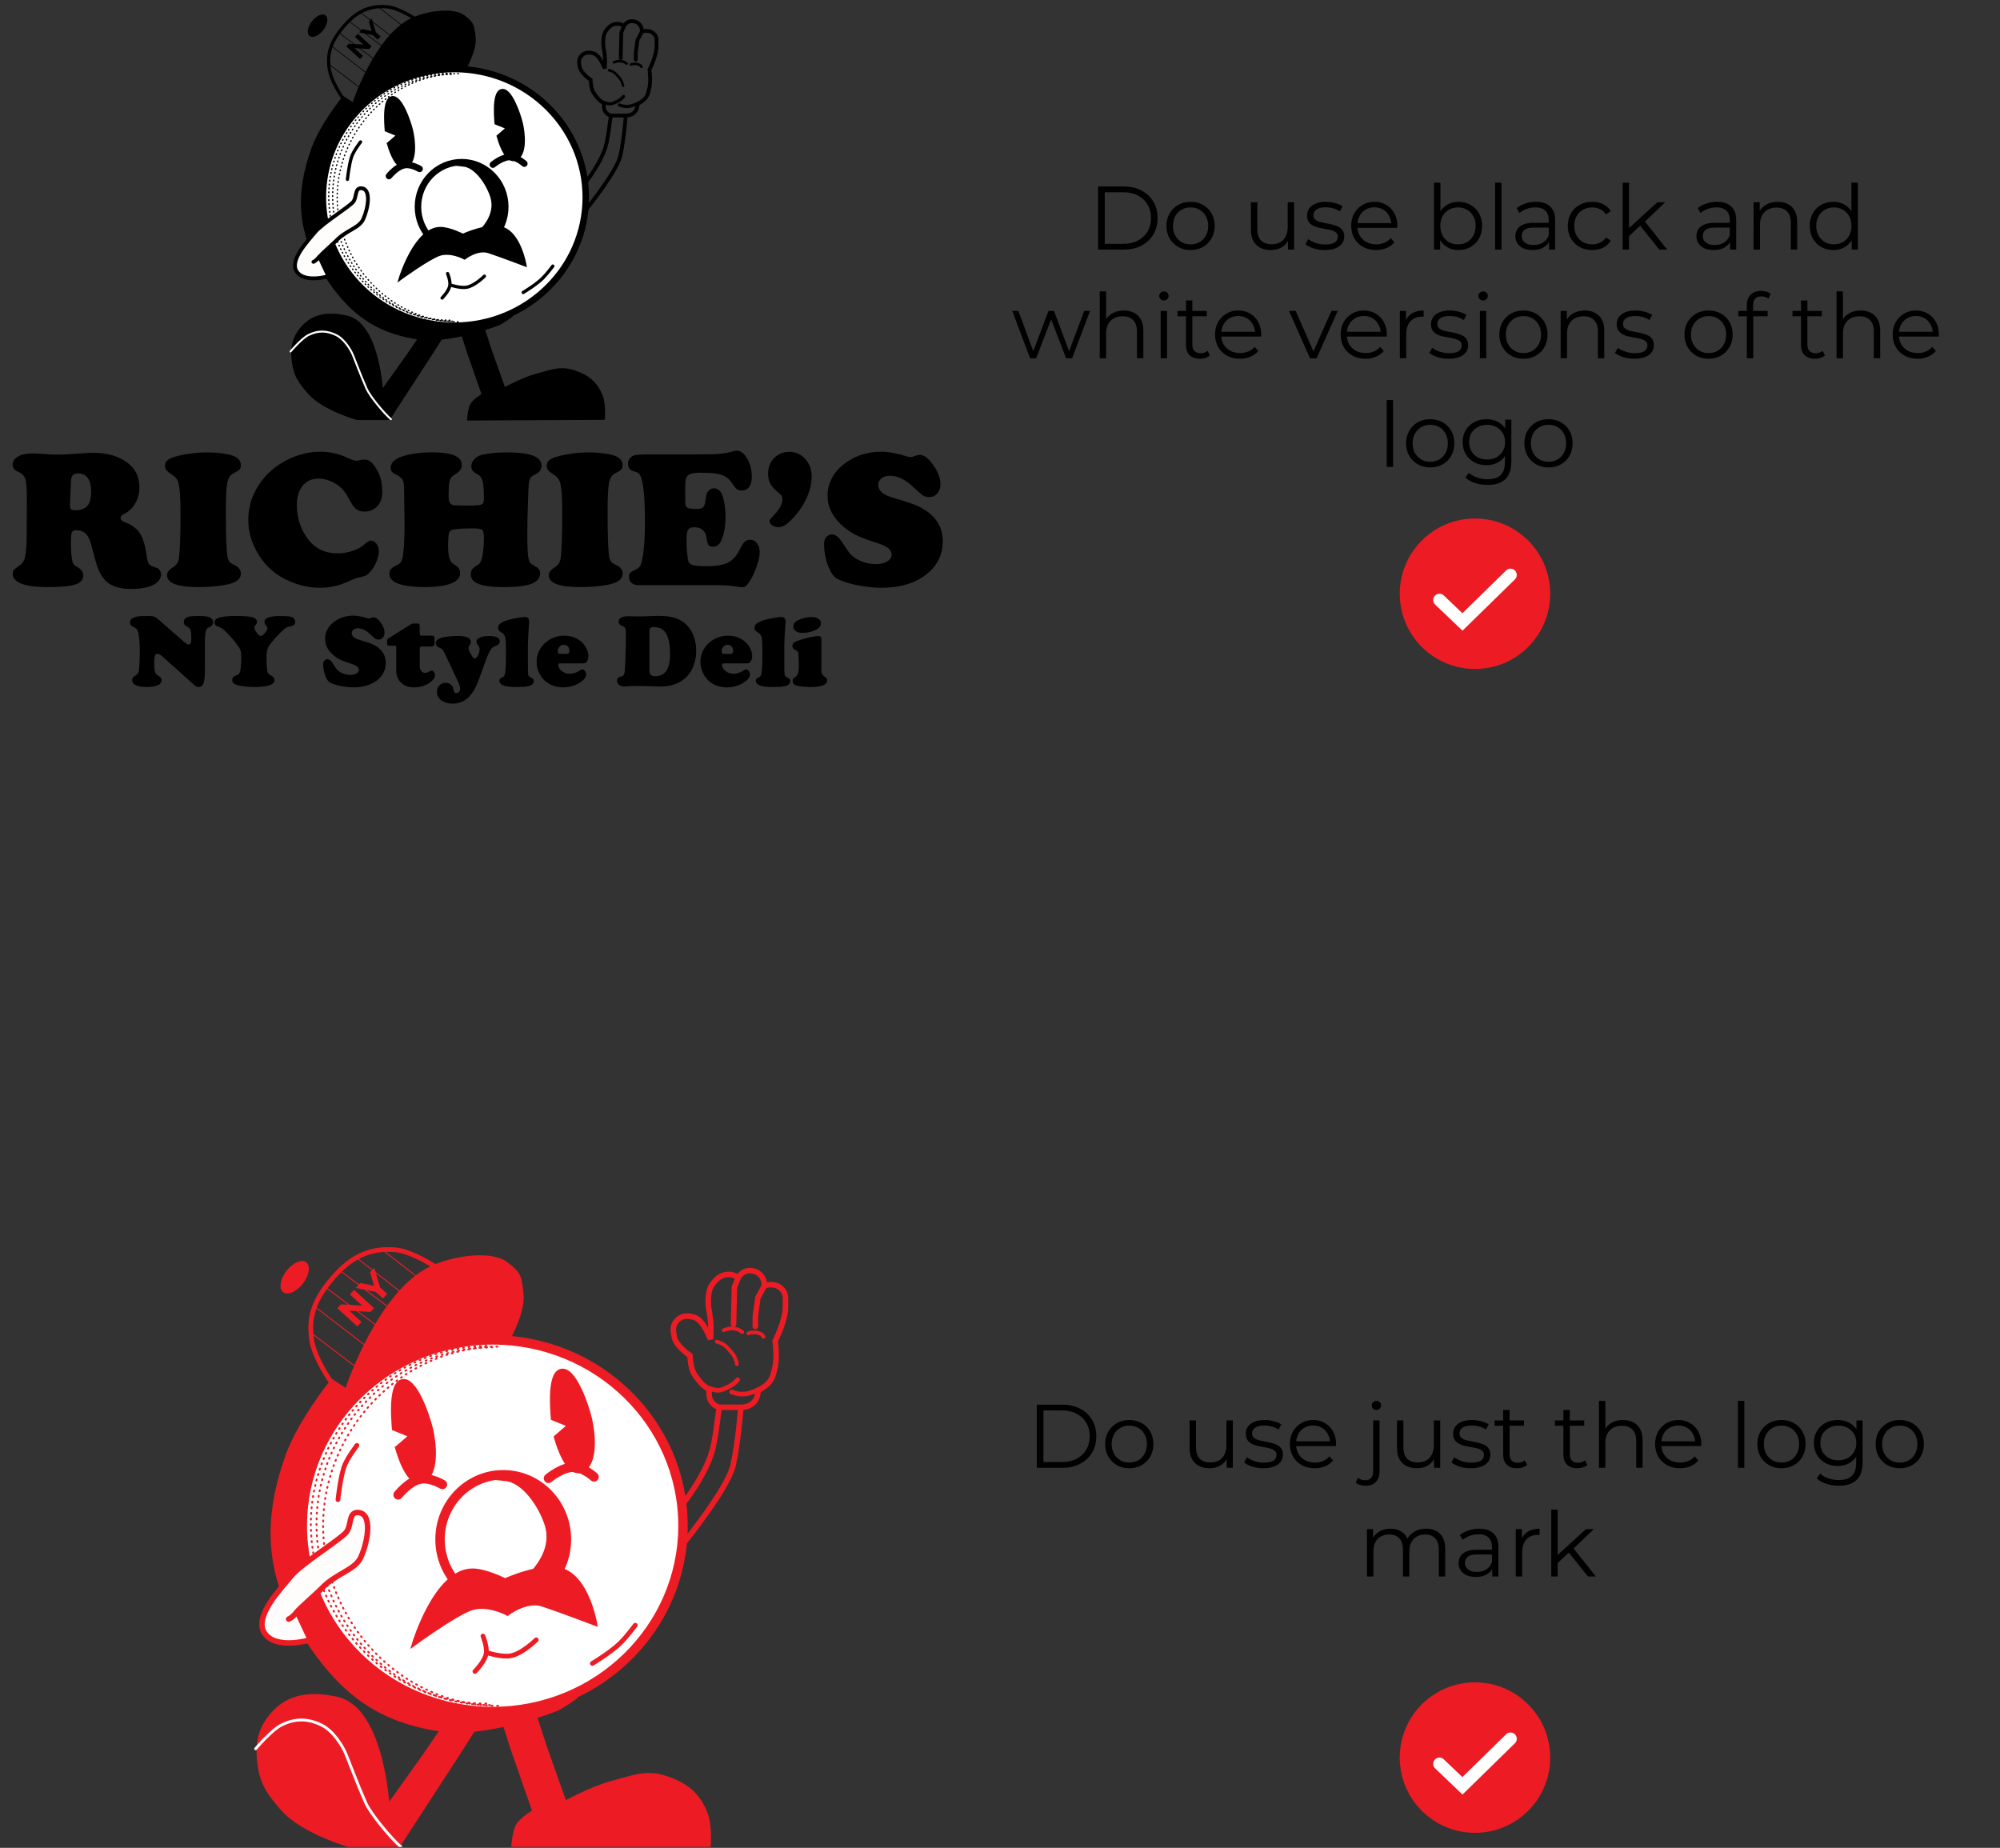 <svg width="552" height="510" viewBox="0 0 552 510" fill="none" xmlns="http://www.w3.org/2000/svg">
<rect x="0" y="0" width="552" height="510" fill="#333333" stroke="none"/>
<g clip-path="url(#clip0_97_673)">
<path d="M115.177 93.224C123.944 94.591 136.666 89.717 137.565 89.357C138.464 88.998 141.252 87.02 141.252 87.02L123.449 89.807L99.172 78.298L89.102 58.158L91.44 41.883L98.813 29.655L94.767 27.048C94.767 27.048 88.711 34.621 86.405 40.984C81.831 53.604 82.473 64.309 89.732 75.601C96.268 85.769 103.234 91.361 115.177 93.224Z" fill="black" stroke="black" stroke-width="0.899" stroke-linecap="round"/>
<path d="M161.675 54.471C161.675 74.017 145.449 89.897 125.389 89.897C105.328 89.897 89.102 74.017 89.102 54.471C89.102 34.926 105.328 19.046 125.389 19.046C145.449 19.046 161.675 34.926 161.675 54.471Z" fill="white" stroke="black" stroke-width="1.798"/>
<path d="M126.429 88.814C107.824 88.814 93.058 72.646 93.058 54.471C93.058 36.297 107.965 20.325 126.57 20.325" stroke="black" stroke-width="0.36" stroke-linecap="round" stroke-dasharray="0.18 0.9"/>
<path d="M124.872 88.673C106.267 88.673 91.8 72.287 91.8 54.112C91.8 35.937 106.691 20.467 125.297 20.467" stroke="black" stroke-width="0.36" stroke-linecap="round" stroke-dasharray="0.18 0.9"/>
<path d="M124.165 88.39C105.559 88.39 90.721 72.287 90.721 54.112C90.721 35.937 105.984 20.184 124.589 20.184" stroke="black" stroke-width="0.36" stroke-linecap="round" stroke-dasharray="0.18 0.9"/>
<path d="M94.407 26.778C94.407 26.778 91.445 22.565 90.9 19.136C90.167 14.518 91.528 11.328 94.497 7.717C97.879 3.604 101.511 1.407 106.815 1.872C110.044 2.156 114.458 5.109 114.458 5.109" stroke="black" stroke-width="0.899" stroke-linecap="round"/>
<path d="M114.008 5.289C103.98 9.711 97.824 28.217 97.824 28.217L98.813 29.206L104.657 25.16L112.929 21.293L120.842 19.675L128.394 18.596C128.394 18.596 131.193 13.67 130.822 10.324C130.467 7.123 130.504 6.55 127.897 4.572C125.289 2.594 118.704 3.218 114.008 5.289Z" fill="black" stroke="black" stroke-width="0.899" stroke-linecap="round"/>
<path d="M124.258 78.658C124.258 78.658 127.005 79.575 128.754 79.287C130.994 78.919 133.699 76.23 133.699 76.23" stroke="black" stroke-width="0.899" stroke-linecap="round"/>
<path d="M123.539 75.511C123.539 75.511 124.344 77.472 124.168 78.748C123.949 80.341 122.01 82.254 122.01 82.254" stroke="black" stroke-width="0.899" stroke-linecap="round"/>
<path d="M136.037 45.433C136.037 45.433 138.838 43.081 141.136 43.342C142.938 43.547 144.713 45.163 144.713 45.163" stroke="black" stroke-width="1.798" stroke-linecap="round"/>
<path d="M137.03 35.281C136.941 33.842 135.952 25.75 138.38 25.031C140.807 24.311 143.235 31.415 143.865 34.022C144.494 36.629 145.213 42.743 142.246 43.912C139.279 45.081 137.12 36.719 137.03 35.281Z" fill="black" stroke="black" stroke-width="0.899"/>
<path d="M139.454 57.079C139.454 63.9 134.042 69.397 127.405 69.397C120.769 69.397 115.357 63.9 115.357 57.079C115.357 50.258 120.769 44.761 127.405 44.761C134.042 44.761 139.454 50.258 139.454 57.079Z" stroke="black" stroke-width="1.798"/>
<path d="M99.622 51.954C97.873 51.954 98.543 54.381 97.464 55.73C96.385 57.079 88.832 61.754 86.944 64.092C85.056 66.43 79.765 71.826 81.909 74.972C84.114 78.205 90.631 76.23 90.631 76.23L88.113 70.835C88.482 70.352 92.338 66.908 92.699 66.52C95.477 63.531 99.093 63.013 100.252 60.495C101.602 57.561 102.589 51.954 99.622 51.954Z" fill="#FFFCFC"/>
<path d="M86.495 72.274C86.495 72.274 87.175 72.07 88.113 70.835M88.113 70.835C88.482 70.352 92.338 66.908 92.699 66.52C95.477 63.531 99.093 63.013 100.252 60.495C101.602 57.561 102.589 51.954 99.622 51.954C97.873 51.954 98.543 54.381 97.464 55.73C96.385 57.079 88.832 61.754 86.944 64.092C85.056 66.43 79.765 71.826 81.909 74.972C84.114 78.205 90.631 76.23 90.631 76.23L88.113 70.835Z" stroke="black" stroke-width="1.048" stroke-linecap="round"/>
<path d="M144.399 80.726C144.399 80.726 147.869 78.65 149.704 76.86C150.952 75.641 152.581 73.443 152.581 73.443" stroke="black" stroke-width="0.899" stroke-linecap="round"/>
<path d="M95.894 49.503C95.894 49.503 96.283 45.76 96.993 43.438C97.503 41.77 99.515 39.165 99.515 39.165" stroke="black" stroke-width="0.899" stroke-linecap="round"/>
<ellipse cx="87.649" cy="7.097" rx="1.978" ry="3.597" transform="rotate(37.597 87.649 7.097)" fill="black"/>
<path d="M107.296 115.478L118.175 98.754L121.651 93.314L118.175 93.494L115.896 93.314L112.87 97.765L105.318 108.375C105.318 108.375 104.398 89.374 95.607 87.515C90.791 86.496 86.586 86.838 83.379 90.572C80.86 93.505 80.515 96.362 81.041 100.192C81.532 103.771 83.004 105.633 85.357 108.375C89.173 112.821 98.574 115.478 98.574 115.478H107.296Z" fill="black" stroke="black" stroke-width="0.899" stroke-linecap="round"/>
<path d="M133.429 108.958L129.383 97.36L127.765 92.325L130.912 91.515L133.429 90.976L135.228 96.55L139.094 107.43C139.094 107.43 144.442 104.525 148.175 103.564C152.002 102.578 154.483 101.367 158.245 102.575C162.105 103.813 164.552 105.704 165.978 109.498C166.797 111.676 166.517 115.432 166.517 115.432L129.383 115.612C129.383 115.612 129.582 112.6 130.372 111.476C131.162 110.352 133.429 108.958 133.429 108.958Z" fill="black" stroke="black" stroke-width="0.899" stroke-linecap="round"/>
<path d="M121.561 63.074C124.093 63.084 127.765 64.962 127.765 64.962C127.765 64.962 134.711 61.72 138.734 63.074C143.397 64.643 144.848 73.054 144.848 73.054C144.848 73.054 138.465 70.627 134.958 69.458C131.77 68.395 128.214 71.166 128.214 71.166C128.214 71.166 124.258 69.008 121.021 70.267C117.784 71.526 110.502 76.831 110.502 76.831C110.502 76.831 114.668 63.046 121.561 63.074Z" fill="black" stroke="black" stroke-width="0.899"/>
<path d="M107.894 115.702C106.096 114.174 102.106 109.394 101.181 107.296C99.514 103.512 97.812 98.922 97.374 97.899C96.835 96.641 95.124 93.614 92.73 92.46C90.194 91.238 87.803 91.152 85.146 92.46C83.241 93.397 80.201 97 80.201 97" stroke="white" stroke-width="0.539" stroke-linecap="round"/>
<path d="M107.359 48.588C107.359 48.588 109.64 45.728 111.945 45.531C113.752 45.375 115.811 46.609 115.811 46.609" stroke="black" stroke-width="1.798" stroke-linecap="round"/>
<path d="M106.73 37.259C106.64 35.82 105.652 27.728 108.079 27.009C110.506 26.289 112.934 33.393 113.564 36C114.193 38.608 114.912 44.722 111.945 45.891C108.978 47.059 106.819 38.697 106.73 37.259Z" fill="black" stroke="black" stroke-width="0.899"/>
<path d="M108.793 37.478L106.365 36.489L106.006 38.197L106.815 39.186L108.793 37.478Z" fill="white" stroke="white" stroke-width="0.36" stroke-linecap="round"/>
<path d="M139.004 35.499L136.576 34.51L136.217 36.219L137.026 37.208L139.004 35.499Z" fill="white" stroke="white" stroke-width="0.36" stroke-linecap="round"/>
<path d="M99.38 16.287L95.571 12.812L96.237 12.083L101.029 12.338L100.707 12.691L97.964 10.189L98.759 9.319L102.568 12.794L101.907 13.518L97.109 13.268L97.432 12.914L100.175 15.416L99.38 16.287ZM104.254 10.946L102.697 9.526L103.414 9.811L99.099 8.945L99.953 8.009L103.263 8.676L102.772 9.215L101.81 5.974L102.599 5.109L103.856 9.327L103.502 8.645L105.058 10.065L104.254 10.946Z" fill="black"/>
<line x1="90.775" y1="17.715" x2="99.047" y2="24.009" stroke="black" stroke-width="0.18"/>
<line x1="91.675" y1="12.86" x2="101.026" y2="20.053" stroke="black" stroke-width="0.18"/>
<line x1="93.832" y1="9.263" x2="103.183" y2="16.276" stroke="black" stroke-width="0.18"/>
<line x1="96.529" y1="6.026" x2="106.06" y2="13.219" stroke="black" stroke-width="0.18"/>
<line x1="99.587" y1="3.509" x2="108.399" y2="10.343" stroke="black" stroke-width="0.18"/>
<line x1="103.903" y1="1.531" x2="112.715" y2="8.364" stroke="black" stroke-width="0.18"/>
<path d="M135.737 54.047C136.919 57.528 135.485 60.783 133.173 63.398H136.189L138.351 60.029L138.954 56.158L138.1 51.533L136.34 48.919L133.525 46.757L130.911 45.802L128.95 44.948L127.844 45.45C131.313 45.802 134.461 50.291 135.737 54.047Z" fill="black" stroke="black" stroke-width="1.005" stroke-linecap="round"/>
<path d="M161.487 50.522C161.487 50.522 166.311 44.566 167.42 39.459C168.055 36.535 168.138 34.845 168.598 31.888M168.598 31.888C170.204 31.892 172.71 31.899 172.71 31.899M168.598 31.888C168.033 31.745 167.71 31.551 167.318 31.119C166.88 30.634 166.735 30.23 166.659 29.581C166.613 29.188 166.716 28.569 166.716 28.569L165.479 27.654C165.479 27.654 164.046 26.204 163.552 25.034C163.086 23.934 163.004 22.025 163.004 22.025C163.004 22.025 160.348 20.247 160.007 18.46C159.787 17.31 159.657 16.394 160.398 15.488C161.29 14.399 162.601 14.315 163.93 14.776C165.229 15.227 166.244 17.429 166.244 17.429L166.925 18.894C166.925 18.894 167.036 17.265 166.991 16.222C166.934 14.895 166.55 12.849 166.55 12.849C166.55 12.849 166.217 10.036 167.136 8.666C168.002 7.375 168.964 6.521 170.519 6.566C171.231 6.586 171.586 6.877 172.27 7.076M172.71 31.899C172.71 31.899 172.189 38.747 171.21 43.018C170.222 47.33 162.019 57.513 162.019 57.513M172.71 31.899C172.71 31.899 173.492 31.875 173.954 31.708C174.651 31.455 175.047 31.175 175.473 30.568C175.916 29.936 176.026 28.671 176.026 28.671C176.026 28.671 177.413 27.946 178.038 27.2C178.861 26.217 178.957 25.397 179.244 24.148C179.674 22.281 179.25 19.242 179.25 19.242C179.25 19.242 181.316 15.259 181.206 12.531C181.158 11.337 181.448 10.418 180.659 9.522C180.063 8.844 179.478 8.561 178.577 8.519C178.007 8.492 177.658 8.564 177.145 8.814M172.27 7.076C171.96 7.82 171.477 8.982 171.477 8.982L171.395 12.52L171.313 16.058M172.27 7.076C172.892 6.098 173.85 5.68 174.99 5.89C176.385 6.147 177.312 7.405 177.145 8.814M177.145 8.814C176.68 9.667 175.954 10.999 175.954 10.999L175.465 14.577L175.465 16.477" stroke="black" stroke-width="1.048" stroke-linecap="round"/>
<path d="M168.102 19.381C168.631 19.535 169.23 19.744 169.656 20.105C170.217 20.579 170.644 21.102 171.106 21.659C171.431 22.051 171.683 22.628 171.837 23.103C171.889 23.263 171.94 23.39 171.929 23.557C171.927 23.593 171.953 23.773 171.961 23.748" stroke="black" stroke-width="0.699" stroke-linecap="round"/>
<path d="M169.426 17.216C169.704 17.042 170.091 17.002 170.407 16.922C170.849 16.81 171.256 16.858 171.699 16.942C171.969 16.992 172.262 17.076 172.493 17.229C172.652 17.334 172.807 17.477 172.978 17.559" stroke="black" stroke-width="0.699" stroke-linecap="round"/>
<path d="M174.135 17.802C174.523 17.602 174.97 17.628 175.396 17.628C175.716 17.627 176.037 17.699 176.336 17.818C176.51 17.887 176.81 18.051 176.885 18.242C176.918 18.324 176.965 18.398 177.029 18.457" stroke="black" stroke-width="0.699" stroke-linecap="round"/>
<path d="M166.45 28.205C167.128 28.403 167.872 28.732 168.591 28.642C169.168 28.571 169.801 28.257 170.32 28.004C170.963 27.692 171.652 27.207 172.097 26.638" stroke="black" stroke-width="0.874" stroke-linecap="round"/>
<path d="M170.95 28.98C171.394 29.109 171.855 29.288 172.317 29.343C172.723 29.391 173.158 29.4 173.565 29.353C174.033 29.299 174.496 29.152 174.933 28.983C175.164 28.894 175.486 28.85 175.679 28.694C175.8 28.596 175.984 28.493 176.136 28.466" stroke="black" stroke-width="0.874" stroke-linecap="round"/>
<path d="M21.132 146.333C20.462 146.333 20.03 146.536 19.836 146.941C19.66 147.347 19.572 148.29 19.572 149.771C19.572 152.01 19.712 153.755 19.995 155.007C20.083 155.36 20.215 155.633 20.391 155.827C20.568 156.021 20.903 156.259 21.396 156.541C22.454 157.123 22.983 157.89 22.983 158.842C22.983 160.006 22.242 160.834 20.762 161.328C19.298 161.804 16.812 162.042 13.304 162.042C6.78 162.042 3.519 160.808 3.519 158.339C3.519 157.916 3.616 157.581 3.81 157.334C4.004 157.07 4.444 156.709 5.132 156.25C5.908 155.739 6.428 155.139 6.692 154.452C6.974 153.747 7.168 152.539 7.274 150.829C7.362 149.577 7.406 145.09 7.406 137.368C7.406 134.917 7.283 133.251 7.036 132.369C6.789 131.488 6.26 130.844 5.449 130.439C4.674 130.069 4.153 129.734 3.889 129.434C3.625 129.117 3.492 128.711 3.492 128.217C3.492 127.565 3.739 127.001 4.233 126.525C4.744 126.031 5.449 125.67 6.348 125.441C7.107 125.247 8.147 125.15 9.469 125.15C10.051 125.15 11.505 125.238 13.833 125.414C14.274 125.449 14.97 125.467 15.922 125.467C17.509 125.467 19.624 125.361 22.269 125.15C23.944 125.026 25.116 124.965 25.786 124.965C29.559 124.965 32.68 125.873 35.148 127.689C37.37 129.328 38.48 131.603 38.48 134.512C38.48 136.134 38.093 137.615 37.317 138.955C36.541 140.277 35.474 141.273 34.117 141.943C33.553 142.225 33.27 142.56 33.27 142.948C33.27 143.459 33.702 143.873 34.566 144.191C36.417 144.861 37.775 145.875 38.639 147.232C39.503 148.59 40.12 150.67 40.49 153.473C40.649 154.637 40.878 155.395 41.178 155.748C41.477 156.083 42.174 156.409 43.267 156.726C43.602 156.832 43.884 157.061 44.113 157.414C44.343 157.749 44.457 158.128 44.457 158.551C44.457 159.098 44.246 159.653 43.822 160.217C43.399 160.764 42.853 161.196 42.183 161.513C40.702 162.201 38.674 162.544 36.1 162.544C32.662 162.544 30.203 161.636 28.722 159.82C28.052 159.009 27.479 157.987 27.003 156.753C26.544 155.519 25.998 153.597 25.363 150.987C24.958 149.313 24.438 148.131 23.803 147.444C23.186 146.756 22.295 146.386 21.132 146.333ZM19.598 132.846L19.307 139.007C19.307 139.06 19.307 139.14 19.307 139.245C19.307 139.88 19.395 140.303 19.572 140.515C19.765 140.726 20.145 140.832 20.709 140.832C22.26 140.832 23.389 140.436 24.094 139.642C24.799 138.831 25.152 137.544 25.152 135.781C25.152 132.378 23.944 130.677 21.529 130.677C20.841 130.677 20.356 130.836 20.074 131.153C19.792 131.47 19.633 132.035 19.598 132.846ZM57.204 124.859C59.214 124.859 61.109 125.035 62.89 125.388C65.288 125.864 66.487 126.878 66.487 128.429C66.487 128.94 66.363 129.328 66.116 129.593C65.887 129.839 65.288 130.21 64.318 130.703C63.507 131.109 62.969 131.999 62.705 133.374C62.458 134.75 62.335 137.429 62.335 141.414C62.335 148.149 62.502 152.319 62.837 153.923C62.961 154.434 63.146 154.831 63.392 155.113C63.657 155.377 64.106 155.668 64.741 155.986C65.905 156.515 66.487 157.282 66.487 158.287C66.487 159.697 65.411 160.667 63.26 161.196C60.933 161.76 58.086 162.042 54.718 162.042C48.971 162.042 46.097 160.949 46.097 158.763C46.097 157.969 46.661 157.229 47.789 156.541C48.653 156.012 49.164 155.289 49.323 154.373C49.658 152.363 49.826 148.096 49.826 141.573C49.826 137.059 49.596 134.168 49.138 132.898C48.891 132.176 48.301 131.523 47.366 130.941C46.643 130.465 46.158 130.069 45.912 129.751C45.665 129.434 45.541 129.028 45.541 128.535C45.541 127.777 45.903 127.177 46.626 126.737C47.366 126.278 48.662 125.873 50.513 125.52C52.717 125.079 54.947 124.859 57.204 124.859ZM88.463 124.674C91.037 124.674 93.523 125.238 95.921 126.366C97.049 126.895 97.834 127.16 98.275 127.16C98.592 127.16 99.103 127.08 99.808 126.922C100.038 126.869 100.293 126.842 100.575 126.842C101.492 126.842 102.294 127.265 102.982 128.112C104.675 130.157 105.521 132.696 105.521 135.728C105.521 137.861 104.789 139.422 103.326 140.409C102.532 140.938 101.642 141.202 100.655 141.202C99.756 141.202 99.024 141.009 98.46 140.621C97.896 140.233 97.349 139.545 96.82 138.558C96.062 137.165 95.445 136.169 94.969 135.569C94.493 134.952 93.911 134.397 93.224 133.903C91.513 132.704 89.724 132.105 87.855 132.105C86.039 132.105 84.593 132.766 83.518 134.088C82.46 135.393 81.931 137.147 81.931 139.351C81.931 142.384 82.698 145.161 84.232 147.682C86.312 151.049 89.292 152.733 93.171 152.733C94.599 152.733 96.009 152.495 97.402 152.019C98.812 151.543 99.906 150.926 100.681 150.168C101.351 149.533 101.898 149.216 102.321 149.216C102.938 149.216 103.467 149.506 103.908 150.088C104.348 150.652 104.569 151.34 104.569 152.151C104.569 153.174 104.26 154.32 103.643 155.589C103.026 156.858 102.286 157.855 101.422 158.577C101.051 158.877 100.285 159.142 99.121 159.371C98.451 159.494 97.561 159.82 96.45 160.349C93.841 161.601 91.125 162.227 88.305 162.227C85.36 162.227 82.425 161.566 79.498 160.244C76.095 158.71 73.407 156.356 71.432 153.182C69.493 150.097 68.523 146.871 68.523 143.503C68.523 139.589 69.74 136.019 72.172 132.793C74.288 129.989 77.047 127.847 80.45 126.366C83.042 125.238 85.713 124.674 88.463 124.674ZM119.193 124.832C124.694 124.832 127.445 125.97 127.445 128.244C127.445 128.861 127.303 129.363 127.021 129.751C126.739 130.139 126.202 130.571 125.408 131.047C124.721 131.47 124.28 132.026 124.086 132.713C123.91 133.401 123.821 134.794 123.821 136.892C123.821 138.126 124.051 138.884 124.509 139.166C124.773 139.342 125.17 139.448 125.699 139.483C126.246 139.519 127.515 139.536 129.507 139.536C131.323 139.536 132.452 139.439 132.892 139.245C133.333 139.052 133.554 138.567 133.554 137.791C133.554 135.464 133.448 133.842 133.236 132.925C133.025 132.008 132.61 131.382 131.993 131.047C131.217 130.606 130.706 130.236 130.459 129.936C130.213 129.619 130.089 129.205 130.089 128.694C130.089 127.971 130.362 127.318 130.909 126.737C131.456 126.137 132.17 125.732 133.051 125.52C134.885 125.079 137.185 124.859 139.953 124.859C143.198 124.859 145.586 125.159 147.12 125.758C148.672 126.34 149.448 127.257 149.448 128.508C149.448 129.566 148.901 130.36 147.808 130.889C147.12 131.206 146.671 131.514 146.459 131.814C146.248 132.096 146.08 132.634 145.957 133.427C145.886 133.868 145.798 135.825 145.692 139.298C145.586 142.772 145.534 145.531 145.534 147.576C145.534 151.155 145.666 153.429 145.93 154.399C146.071 154.928 146.23 155.281 146.406 155.457C146.583 155.633 147.138 155.986 148.072 156.515C148.742 156.885 149.077 157.449 149.077 158.207C149.077 159.547 148.275 160.526 146.671 161.143C145.084 161.742 142.501 162.042 138.922 162.042C135.784 162.042 133.465 161.733 131.967 161.116C130.609 160.552 129.93 159.679 129.93 158.498C129.93 157.493 130.451 156.709 131.491 156.144C132.002 155.862 132.346 155.58 132.522 155.298C132.716 155.016 132.901 154.496 133.078 153.738C133.395 152.257 133.554 150.441 133.554 148.29C133.554 147.179 133.386 146.492 133.051 146.227C132.734 145.963 131.887 145.83 130.512 145.83C127.356 145.83 125.346 146.007 124.483 146.359C124.13 146.5 123.91 146.915 123.821 147.602C123.716 148.449 123.663 149.489 123.663 150.723C123.663 152.733 123.945 154.179 124.509 155.06C124.703 155.342 125.161 155.704 125.884 156.144C126.625 156.568 126.995 157.264 126.995 158.234C126.995 159.468 126.14 160.411 124.43 161.063C122.72 161.716 120.278 162.042 117.104 162.042C114.213 162.042 111.85 161.742 110.017 161.143C109.223 160.878 108.597 160.508 108.139 160.032C107.698 159.538 107.478 159.001 107.478 158.419C107.478 157.837 107.619 157.387 107.901 157.07C108.183 156.753 108.8 156.347 109.752 155.854C110.246 155.607 110.59 155.289 110.784 154.901C110.995 154.514 111.154 153.861 111.26 152.944C111.524 150.882 111.656 148.184 111.656 144.852C111.656 144.235 111.647 143.503 111.63 142.657C111.559 138.426 111.524 136.01 111.524 135.411C111.542 133.895 111.409 132.898 111.127 132.422C110.863 131.929 110.149 131.391 108.985 130.809C108.21 130.439 107.822 129.884 107.822 129.143C107.822 127.362 109.549 126.128 113.005 125.441C115.015 125.035 117.078 124.832 119.193 124.832ZM162.565 124.859C164.575 124.859 166.47 125.035 168.251 125.388C170.648 125.864 171.847 126.878 171.847 128.429C171.847 128.94 171.724 129.328 171.477 129.593C171.248 129.839 170.648 130.21 169.679 130.703C168.868 131.109 168.33 131.999 168.066 133.374C167.819 134.75 167.695 137.429 167.695 141.414C167.695 148.149 167.863 152.319 168.198 153.923C168.321 154.434 168.506 154.831 168.753 155.113C169.018 155.377 169.467 155.668 170.102 155.986C171.265 156.515 171.847 157.282 171.847 158.287C171.847 159.697 170.772 160.667 168.621 161.196C166.294 161.76 163.446 162.042 160.079 162.042C154.331 162.042 151.457 160.949 151.457 158.763C151.457 157.969 152.022 157.229 153.15 156.541C154.014 156.012 154.525 155.289 154.684 154.373C155.019 152.363 155.186 148.096 155.186 141.573C155.186 137.059 154.957 134.168 154.499 132.898C154.252 132.176 153.661 131.523 152.727 130.941C152.004 130.465 151.519 130.069 151.272 129.751C151.026 129.434 150.902 129.028 150.902 128.535C150.902 127.777 151.264 127.177 151.986 126.737C152.727 126.278 154.023 125.873 155.874 125.52C158.078 125.079 160.308 124.859 162.565 124.859ZM179.146 125.414H192.74C195.49 125.414 197.491 125.361 198.743 125.256C200.012 125.132 201.246 124.894 202.445 124.541C202.816 124.436 203.106 124.383 203.318 124.383C204.235 124.383 205.046 124.876 205.751 125.864C206.915 127.468 207.496 129.408 207.496 131.682C207.496 132.828 207.25 133.736 206.756 134.406C206.28 135.058 205.619 135.384 204.773 135.384C204.191 135.384 203.732 135.27 203.397 135.041C203.08 134.794 202.648 134.256 202.101 133.427C201.326 132.246 200.338 131.462 199.14 131.074C197.958 130.668 196.01 130.465 193.295 130.465C191.267 130.465 190.033 130.827 189.593 131.55C189.363 131.938 189.222 132.458 189.169 133.11C189.134 133.762 189.117 135.428 189.117 138.108C189.117 139.166 189.293 139.827 189.645 140.092C189.998 140.339 190.924 140.462 192.422 140.462C193.163 140.462 193.7 140.312 194.035 140.012C194.37 139.695 194.582 139.14 194.67 138.346C194.794 137.324 194.917 136.627 195.04 136.257C195.181 135.869 195.428 135.534 195.781 135.252C196.151 134.935 196.583 134.776 197.077 134.776C197.8 134.776 198.417 135.12 198.928 135.807C199.298 136.319 199.607 137.227 199.854 138.531C200.118 139.818 200.25 141.167 200.25 142.578C200.25 145.363 199.818 147.646 198.954 149.427C198.478 150.397 197.756 150.882 196.786 150.882C196.186 150.882 195.772 150.732 195.543 150.432C195.314 150.115 195.137 149.471 195.014 148.502C194.749 146.509 193.586 145.513 191.523 145.513C190.73 145.513 190.183 145.769 189.883 146.28C189.601 146.774 189.46 147.699 189.46 149.057C189.46 149.886 189.513 150.961 189.619 152.283C189.742 153.588 189.866 154.452 189.989 154.875C190.13 155.404 190.562 155.774 191.285 155.986C192.026 156.18 193.251 156.277 194.961 156.277C197.606 156.277 199.598 155.942 200.938 155.272C202.278 154.584 203.371 153.35 204.217 151.569C204.711 150.547 205.152 149.859 205.539 149.506C205.945 149.154 206.465 148.978 207.1 148.978C207.84 148.978 208.448 149.304 208.925 149.956C209.418 150.591 209.665 151.393 209.665 152.363C209.665 153.42 209.392 154.743 208.845 156.33C208.299 157.916 207.629 159.327 206.835 160.561C206.43 161.16 206.095 161.557 205.83 161.751C205.566 161.963 205.231 162.068 204.825 162.068C204.49 162.068 204.006 162.015 203.371 161.91C202.243 161.698 200.735 161.566 198.849 161.513H176.422C175.523 161.513 174.827 161.319 174.333 160.931C173.84 160.526 173.593 159.961 173.593 159.239C173.593 158.727 173.699 158.357 173.91 158.128C174.122 157.899 174.606 157.608 175.365 157.255C175.894 157.026 176.281 156.744 176.528 156.409C176.793 156.074 176.995 155.58 177.136 154.928C177.718 152.266 178.009 148.678 178.009 144.164C178.009 137.359 177.586 133.066 176.74 131.285C176.563 130.933 176.37 130.686 176.158 130.545C175.946 130.404 175.506 130.236 174.836 130.042C173.831 129.743 173.328 129.073 173.328 128.032C173.328 127.468 173.496 126.966 173.831 126.525C174.166 126.084 174.606 125.793 175.153 125.652C175.841 125.494 177.172 125.414 179.146 125.414ZM217.837 124.7C219.706 124.7 221.24 125.432 222.438 126.895C223.496 128.182 224.025 129.716 224.025 131.497C224.025 133.612 223.479 135.772 222.386 137.976C221.31 140.162 219.803 142.172 217.863 144.006C216.788 145.011 215.783 145.513 214.848 145.513C214.214 145.513 213.641 145.346 213.129 145.011C212.636 144.658 212.389 144.261 212.389 143.821C212.389 143.556 212.565 143.256 212.918 142.921C214.046 141.758 214.831 140.797 215.272 140.039C215.73 139.263 215.959 138.479 215.959 137.685C215.959 137.121 215.659 136.618 215.06 136.178C213.949 135.296 213.156 134.45 212.68 133.639C212.221 132.828 211.992 131.867 211.992 130.756C211.992 129.011 212.539 127.574 213.632 126.446C214.743 125.3 216.144 124.718 217.837 124.7ZM243.384 124.674C245.2 124.674 247.58 125.123 250.524 126.022C250.877 126.128 251.159 126.181 251.37 126.181C251.547 126.181 252.076 126.022 252.957 125.705C253.239 125.599 253.539 125.546 253.856 125.546C255.037 125.546 256.28 126.481 257.585 128.35C258.907 130.219 259.569 131.999 259.569 133.692C259.569 134.679 259.269 135.517 258.669 136.204C258.088 136.874 257.374 137.209 256.527 137.209C255.822 137.209 255.249 137.068 254.808 136.786C254.368 136.504 253.398 135.666 251.899 134.274C249.784 132.299 247.703 131.312 245.658 131.312C244.671 131.312 243.877 131.55 243.278 132.026C242.696 132.502 242.405 133.128 242.405 133.903C242.405 135.437 243.754 136.592 246.451 137.368C250.101 138.443 252.437 139.228 253.46 139.721C257.955 141.908 260.203 145.125 260.203 149.374C260.203 153.13 258.669 156.197 255.602 158.577C252.463 161.01 248.364 162.227 243.304 162.227C241.048 162.227 238.667 161.963 236.164 161.434C233.66 160.887 231.853 160.252 230.742 159.529C229.896 158.965 229.129 157.74 228.442 155.854C227.772 153.949 227.437 152.098 227.437 150.3C227.437 149.436 227.613 148.784 227.966 148.343C228.406 147.779 228.962 147.497 229.632 147.497C230.302 147.497 230.945 147.84 231.562 148.528C231.933 148.916 232.805 150.159 234.18 152.257C234.833 153.244 235.864 154.064 237.275 154.716C238.703 155.369 240.175 155.695 241.691 155.695C242.996 155.695 244.054 155.457 244.865 154.981C245.676 154.487 246.081 153.861 246.081 153.103C246.081 152.398 245.764 151.79 245.129 151.278C244.494 150.767 243.463 150.291 242.035 149.85C239.514 149.057 237.592 148.334 236.27 147.682C234.947 147.012 233.713 146.174 232.567 145.169C229.782 142.701 228.389 139.898 228.389 136.76C228.389 135.208 228.75 133.701 229.473 132.237C230.196 130.756 231.218 129.478 232.541 128.403C235.503 125.917 239.117 124.674 243.384 124.674Z" fill="black"/>
<path d="M43.73 170.972L50.673 177.052C51.324 177.619 51.794 177.902 52.082 177.902C52.565 177.902 52.807 177.386 52.807 176.354C52.807 175.183 52.737 174.384 52.598 173.956C52.458 173.529 52.166 173.208 51.719 172.994C51.357 172.818 51.101 172.632 50.952 172.436C50.804 172.232 50.729 171.972 50.729 171.656C50.729 170.875 51.264 170.373 52.333 170.15C52.77 170.057 53.532 170.01 54.62 170.01C56.023 170.01 56.995 170.094 57.534 170.261C58.389 170.522 58.816 171.014 58.816 171.739C58.816 172.343 58.468 172.799 57.771 173.106C57.492 173.227 57.301 173.333 57.199 173.426C57.097 173.519 57.008 173.659 56.934 173.845C56.683 174.458 56.553 175.62 56.544 177.33V181.876C56.544 182.573 56.548 183.526 56.558 184.734C56.567 186.37 56.469 187.551 56.265 188.276C56.014 189.178 55.558 189.628 54.898 189.628C54.61 189.628 54.359 189.568 54.145 189.447C53.941 189.326 53.597 189.047 53.114 188.611L44.845 181.207C44.269 180.686 43.79 180.426 43.409 180.426C42.842 180.426 42.559 181.211 42.559 182.782C42.559 184.074 42.628 184.957 42.768 185.431C42.916 185.906 43.214 186.254 43.66 186.477C44.283 186.784 44.594 187.184 44.594 187.676C44.594 188.968 43.205 189.614 40.425 189.614C39.17 189.614 38.194 189.452 37.497 189.126C36.809 188.792 36.465 188.322 36.465 187.718C36.465 187.402 36.531 187.165 36.661 187.007C36.791 186.849 37.084 186.635 37.539 186.366C37.976 186.105 38.241 185.645 38.334 184.985C38.492 183.786 38.571 182.062 38.571 179.812C38.571 177.414 38.431 175.667 38.153 174.57C38.05 174.17 37.92 173.873 37.762 173.677C37.604 173.482 37.344 173.296 36.981 173.12C36.563 172.915 36.27 172.715 36.103 172.52C35.945 172.325 35.866 172.088 35.866 171.809C35.866 170.917 36.633 170.354 38.166 170.122C38.687 170.047 39.598 170.01 40.899 170.01C41.643 170.01 42.182 170.071 42.517 170.192C42.861 170.303 43.265 170.563 43.73 170.972ZM65.328 170.01C67.15 170.01 68.539 170.108 69.497 170.303C69.934 170.387 70.282 170.554 70.543 170.805C70.812 171.047 70.947 171.326 70.947 171.642C70.947 171.883 70.845 172.13 70.64 172.381C70.343 172.762 70.194 173.036 70.194 173.203C70.194 173.538 70.459 174.072 70.989 174.807C71.333 175.281 71.658 175.518 71.965 175.518C72.16 175.518 72.351 175.448 72.537 175.309C72.722 175.16 72.964 174.9 73.261 174.528C73.624 174.072 73.805 173.71 73.805 173.44C73.805 173.273 73.782 173.148 73.736 173.064C73.698 172.98 73.55 172.78 73.289 172.464C73.103 172.25 73.01 171.962 73.01 171.6C73.01 170.549 74.433 170.024 77.277 170.024C78.885 170.024 79.931 170.099 80.414 170.247C80.721 170.34 80.972 170.517 81.167 170.777C81.372 171.037 81.474 171.316 81.474 171.614C81.474 171.995 81.358 172.283 81.126 172.478C80.893 172.673 80.489 172.822 79.912 172.924C79.383 173.027 78.922 173.231 78.532 173.538C78.142 173.835 77.426 174.542 76.385 175.657C75.121 177.024 74.331 178.032 74.014 178.683C73.708 179.324 73.554 180.286 73.554 181.569C73.554 182.647 73.596 183.647 73.68 184.567C73.726 185.134 73.815 185.529 73.945 185.752C74.075 185.966 74.344 186.18 74.753 186.394C75.432 186.747 75.771 187.188 75.771 187.718C75.771 188.982 73.903 189.614 70.166 189.614C68.632 189.614 67.182 189.466 65.816 189.168C64.663 188.917 64.087 188.42 64.087 187.676C64.087 187.1 64.44 186.686 65.147 186.435C65.676 186.249 66.006 186.012 66.136 185.724C66.434 185.083 66.583 183.568 66.583 181.179C66.583 180.435 66.508 179.859 66.36 179.45C66.211 179.032 65.886 178.492 65.384 177.832C64.333 176.466 63.25 175.234 62.135 174.137C61.651 173.663 61.187 173.343 60.74 173.175C60.108 172.943 59.727 172.771 59.597 172.659C59.337 172.436 59.207 172.139 59.207 171.767C59.207 171.144 59.676 170.698 60.615 170.429C61.554 170.15 63.125 170.01 65.328 170.01ZM97.606 169.913C98.564 169.913 99.819 170.15 101.371 170.624C101.557 170.68 101.706 170.707 101.817 170.707C101.91 170.707 102.189 170.624 102.654 170.456C102.803 170.401 102.961 170.373 103.128 170.373C103.751 170.373 104.406 170.865 105.094 171.851C105.791 172.836 106.14 173.775 106.14 174.667C106.14 175.188 105.982 175.629 105.666 175.992C105.359 176.345 104.982 176.522 104.536 176.522C104.164 176.522 103.862 176.447 103.63 176.299C103.397 176.15 102.886 175.708 102.096 174.974C100.981 173.933 99.884 173.412 98.805 173.412C98.285 173.412 97.867 173.538 97.551 173.789C97.244 174.04 97.091 174.37 97.091 174.779C97.091 175.588 97.802 176.196 99.224 176.605C101.148 177.172 102.38 177.586 102.919 177.846C105.289 178.999 106.474 180.695 106.474 182.936C106.474 184.916 105.666 186.533 104.048 187.788C102.394 189.071 100.232 189.712 97.564 189.712C96.375 189.712 95.12 189.573 93.8 189.294C92.48 189.006 91.527 188.671 90.942 188.29C90.495 187.992 90.091 187.346 89.728 186.352C89.375 185.348 89.199 184.372 89.199 183.424C89.199 182.968 89.292 182.624 89.478 182.392C89.71 182.094 90.003 181.946 90.356 181.946C90.709 181.946 91.048 182.127 91.374 182.489C91.569 182.694 92.029 183.349 92.754 184.455C93.098 184.976 93.642 185.408 94.385 185.752C95.138 186.096 95.915 186.268 96.714 186.268C97.402 186.268 97.96 186.143 98.387 185.892C98.815 185.631 99.029 185.301 99.029 184.902C99.029 184.53 98.861 184.209 98.527 183.94C98.192 183.67 97.648 183.419 96.895 183.187C95.566 182.768 94.553 182.387 93.856 182.043C93.159 181.69 92.508 181.249 91.904 180.719C90.435 179.417 89.701 177.939 89.701 176.285C89.701 175.467 89.891 174.672 90.272 173.9C90.653 173.12 91.192 172.446 91.89 171.879C93.451 170.568 95.357 169.913 97.606 169.913ZM115.844 179.101V183.814C115.844 184.372 115.979 184.827 116.248 185.18C116.527 185.534 116.881 185.71 117.308 185.71C117.671 185.71 118.149 185.543 118.744 185.208C118.884 185.125 119.023 185.083 119.163 185.083C119.386 185.083 119.59 185.218 119.776 185.487C119.962 185.757 120.055 186.05 120.055 186.366C120.055 186.942 119.739 187.495 119.107 188.025C117.787 189.15 116.188 189.712 114.31 189.712C112.823 189.712 111.629 189.294 110.727 188.457C109.825 187.611 109.374 186.5 109.374 185.125V178.683C109.374 178.469 109.347 178.339 109.291 178.293C109.244 178.237 109.114 178.209 108.9 178.209H107.464C107.195 178.209 107.023 178.167 106.948 178.083C106.874 177.99 106.837 177.781 106.837 177.456V176.842C106.846 176.564 106.953 176.359 107.157 176.229L113.543 172.213C113.701 172.13 113.897 172.088 114.129 172.088H115.258C115.491 172.088 115.644 172.144 115.719 172.255C115.802 172.357 115.844 172.567 115.844 172.883V174.765C115.844 175.044 115.886 175.225 115.97 175.309C116.063 175.392 116.253 175.434 116.541 175.434H119.121C119.465 175.434 119.688 175.499 119.79 175.629C119.892 175.75 119.943 176.015 119.943 176.424V177.247C119.943 177.693 119.878 178.004 119.748 178.181C119.618 178.348 119.381 178.432 119.037 178.432H116.513C116.253 178.432 116.076 178.478 115.984 178.571C115.891 178.664 115.844 178.841 115.844 179.101ZM134.068 182.308L132.227 187.37C131.772 188.624 131.312 189.647 130.847 190.437C130.391 191.236 129.871 191.915 129.285 192.473C128.077 193.625 126.622 194.202 124.921 194.202C123.545 194.202 122.43 193.839 121.575 193.114C120.915 192.556 120.585 191.845 120.585 190.981C120.585 190.265 120.813 189.666 121.268 189.182C121.733 188.69 122.3 188.443 122.969 188.443C123.638 188.443 124.177 188.666 124.586 189.112C124.782 189.317 124.912 189.498 124.977 189.656C125.042 189.814 125.14 190.163 125.27 190.702C125.372 191.111 125.604 191.316 125.967 191.316C126.255 191.316 126.497 191.19 126.692 190.939C126.887 190.688 126.985 190.377 126.985 190.005C126.985 189.568 126.743 188.838 126.26 187.816L122.899 180.663C122.546 179.919 122.281 179.454 122.105 179.269C121.928 179.083 121.538 178.855 120.933 178.585C120.747 178.511 120.585 178.367 120.445 178.153C120.315 177.93 120.25 177.716 120.25 177.512C120.25 176.684 121.073 176.122 122.718 175.825C123.815 175.629 125.065 175.532 126.469 175.532C127.454 175.532 128.23 175.634 128.797 175.839C129.56 176.108 129.941 176.568 129.941 177.219C129.941 177.451 129.834 177.726 129.62 178.042C129.415 178.339 129.313 178.604 129.313 178.836C129.313 179.059 129.36 179.292 129.453 179.533C129.555 179.775 129.764 180.184 130.08 180.76C130.433 181.411 130.745 181.737 131.014 181.737C131.302 181.737 131.6 181.453 131.907 180.886C132.213 180.31 132.367 179.757 132.367 179.227C132.367 178.799 132.251 178.451 132.018 178.181C131.665 177.763 131.488 177.405 131.488 177.107C131.488 176.633 131.804 176.257 132.436 175.978C133.069 175.69 133.914 175.546 134.974 175.546C136.945 175.546 137.93 176.02 137.93 176.968C137.93 177.312 137.828 177.591 137.623 177.805C137.428 178.009 137.066 178.204 136.536 178.39C136.09 178.557 135.736 178.836 135.476 179.227C135.067 179.85 134.598 180.877 134.068 182.308ZM145.696 178.279V182.754C145.696 184.734 145.724 185.887 145.78 186.212C145.845 186.538 146.078 186.789 146.477 186.965C146.821 187.114 147.049 187.253 147.161 187.384C147.281 187.514 147.342 187.7 147.342 187.941C147.342 188.248 147.23 188.527 147.007 188.778C146.793 189.029 146.505 189.205 146.143 189.308C145.473 189.512 144.344 189.614 142.754 189.614C140.96 189.614 139.701 189.48 138.976 189.21C138.641 189.089 138.367 188.903 138.153 188.652C137.939 188.392 137.833 188.123 137.833 187.844C137.833 187.621 137.888 187.449 138 187.328C138.121 187.207 138.376 187.063 138.767 186.896C139.129 186.737 139.352 186.305 139.436 185.599C139.585 184.39 139.659 182.671 139.659 180.44C139.659 178.172 139.594 176.712 139.464 176.062C139.334 175.411 139.008 174.928 138.488 174.612C138.097 174.388 137.828 174.179 137.679 173.984C137.54 173.78 137.47 173.533 137.47 173.245C137.47 172.79 137.688 172.395 138.125 172.06C138.562 171.716 139.259 171.4 140.217 171.112C140.858 170.917 141.69 170.731 142.713 170.554C143.735 170.377 144.479 170.289 144.944 170.289C145.678 170.289 146.045 170.745 146.045 171.656C146.045 171.953 145.999 172.636 145.906 173.705C145.785 175.369 145.715 176.894 145.696 178.279ZM161.048 183.089H154.495C154.206 183.089 154.062 183.215 154.062 183.465C154.062 184.07 154.388 184.641 155.038 185.18C155.698 185.71 156.405 185.975 157.158 185.975C157.604 185.975 158.097 185.892 158.636 185.724C159.184 185.548 159.635 185.334 159.988 185.083C160.304 184.86 160.555 184.748 160.741 184.748C160.983 184.748 161.22 184.897 161.452 185.194C161.685 185.492 161.801 185.799 161.801 186.115C161.801 186.784 161.383 187.43 160.546 188.053C159.068 189.159 157.362 189.712 155.429 189.712C153.477 189.712 151.841 189.145 150.521 188.011C149.879 187.453 149.35 186.779 148.931 185.989C148.383 184.939 148.109 183.833 148.109 182.671C148.109 181.109 148.583 179.705 149.531 178.46C150.349 177.382 151.39 176.578 152.654 176.048C153.602 175.648 154.629 175.448 155.736 175.448C157.502 175.448 159.003 175.95 160.239 176.954C160.862 177.456 161.364 178.051 161.745 178.739C162.182 179.52 162.4 180.282 162.4 181.025C162.4 181.63 162.275 182.127 162.024 182.517C161.773 182.898 161.448 183.089 161.048 183.089ZM154.857 180.482H156.265C156.86 180.482 157.158 180.207 157.158 179.659C157.158 179.157 157.014 178.748 156.726 178.432C156.437 178.116 156.061 177.958 155.596 177.958C155.076 177.958 154.667 178.162 154.369 178.571C154.09 178.953 153.951 179.338 153.951 179.729C153.951 180.008 154.016 180.203 154.146 180.314C154.285 180.426 154.523 180.482 154.857 180.482ZM176.316 189.336H175.312C174.726 189.336 174.071 189.363 173.346 189.419C172.89 189.456 172.574 189.475 172.398 189.475C171.775 189.475 171.268 189.331 170.878 189.043C170.488 188.755 170.292 188.378 170.292 187.913C170.292 187.588 170.376 187.337 170.543 187.16C170.72 186.975 171.003 186.826 171.394 186.714C171.766 186.621 172.017 186.473 172.147 186.268C172.277 186.054 172.379 185.645 172.453 185.041C172.528 184.344 172.593 182.987 172.649 180.97C172.714 178.953 172.746 176.949 172.746 174.96C172.746 174.179 172.686 173.659 172.565 173.398C172.444 173.138 172.161 172.929 171.715 172.771C171.073 172.529 170.752 172.116 170.752 171.53C170.752 171.075 170.971 170.721 171.408 170.47C171.854 170.21 172.472 170.08 173.262 170.08C173.522 170.08 173.829 170.085 174.182 170.094C174.963 170.122 175.53 170.136 175.884 170.136C177.213 170.136 178.714 170.094 180.387 170.01C180.74 169.992 181.182 169.982 181.712 169.982C183.84 169.982 185.523 170.224 186.759 170.707C188.6 171.432 189.985 172.65 190.914 174.361C191.742 175.866 192.155 177.66 192.155 179.743C192.155 180.793 192.002 181.848 191.695 182.908C191.388 183.958 190.975 184.869 190.454 185.641C189.376 187.202 187.889 188.299 185.992 188.931C184.877 189.303 183.687 189.489 182.423 189.489L180.736 189.433L179.286 189.391C178.161 189.354 177.171 189.336 176.316 189.336ZM179.244 174.221V185.013C179.244 185.599 179.369 186.017 179.62 186.268C179.871 186.51 180.29 186.631 180.875 186.631C183.589 186.631 184.947 184.567 184.947 180.44C184.947 178.162 184.631 176.396 183.998 175.141C183.301 173.756 182.121 173.064 180.457 173.064C180.011 173.064 179.695 173.152 179.509 173.329C179.332 173.505 179.244 173.803 179.244 174.221ZM206.252 183.089H199.699C199.41 183.089 199.266 183.215 199.266 183.465C199.266 184.07 199.592 184.641 200.242 185.18C200.902 185.71 201.609 185.975 202.362 185.975C202.808 185.975 203.301 185.892 203.84 185.724C204.388 185.548 204.839 185.334 205.192 185.083C205.508 184.86 205.759 184.748 205.945 184.748C206.187 184.748 206.424 184.897 206.656 185.194C206.889 185.492 207.005 185.799 207.005 186.115C207.005 186.784 206.586 187.43 205.75 188.053C204.272 189.159 202.566 189.712 200.633 189.712C198.681 189.712 197.045 189.145 195.725 188.011C195.083 187.453 194.553 186.779 194.135 185.989C193.587 184.939 193.313 183.833 193.313 182.671C193.313 181.109 193.787 179.705 194.735 178.46C195.553 177.382 196.594 176.578 197.858 176.048C198.806 175.648 199.833 175.448 200.939 175.448C202.706 175.448 204.207 175.95 205.443 176.954C206.066 177.456 206.568 178.051 206.949 178.739C207.386 179.52 207.604 180.282 207.604 181.025C207.604 181.63 207.479 182.127 207.228 182.517C206.977 182.898 206.652 183.089 206.252 183.089ZM200.061 180.482H201.469C202.064 180.482 202.362 180.207 202.362 179.659C202.362 179.157 202.218 178.748 201.929 178.432C201.641 178.116 201.265 177.958 200.8 177.958C200.279 177.958 199.87 178.162 199.573 178.571C199.294 178.953 199.155 179.338 199.155 179.729C199.155 180.008 199.22 180.203 199.35 180.314C199.489 180.426 199.726 180.482 200.061 180.482ZM216.472 178.279V182.754C216.472 184.734 216.5 185.887 216.556 186.212C216.621 186.538 216.853 186.789 217.253 186.965C217.597 187.114 217.825 187.253 217.936 187.384C218.057 187.514 218.117 187.7 218.117 187.941C218.117 188.248 218.006 188.527 217.783 188.778C217.569 189.029 217.281 189.205 216.918 189.308C216.249 189.512 215.12 189.614 213.53 189.614C211.736 189.614 210.477 189.48 209.752 189.21C209.417 189.089 209.143 188.903 208.929 188.652C208.715 188.392 208.608 188.123 208.608 187.844C208.608 187.621 208.664 187.449 208.776 187.328C208.896 187.207 209.152 187.063 209.542 186.896C209.905 186.737 210.128 186.305 210.212 185.599C210.36 184.39 210.435 182.671 210.435 180.44C210.435 178.172 210.37 176.712 210.24 176.062C210.109 175.411 209.784 174.928 209.264 174.612C208.873 174.388 208.604 174.179 208.455 173.984C208.315 173.78 208.246 173.533 208.246 173.245C208.246 172.79 208.464 172.395 208.901 172.06C209.338 171.716 210.035 171.4 210.993 171.112C211.634 170.917 212.466 170.731 213.488 170.554C214.511 170.377 215.254 170.289 215.719 170.289C216.454 170.289 216.821 170.745 216.821 171.656C216.821 171.953 216.774 172.636 216.681 173.705C216.56 175.369 216.491 176.894 216.472 178.279ZM226.693 176.41V184.511C226.693 185.153 226.748 185.622 226.86 185.919C226.981 186.217 227.218 186.491 227.571 186.742C227.859 186.947 228.05 187.123 228.143 187.272C228.245 187.411 228.296 187.593 228.296 187.816C228.296 189.015 226.776 189.614 223.737 189.614C222.101 189.614 220.804 189.484 219.846 189.224C219.521 189.131 219.256 188.968 219.052 188.736C218.856 188.504 218.759 188.239 218.759 187.941C218.759 187.69 218.81 187.495 218.912 187.356C219.014 187.216 219.275 186.993 219.693 186.686C219.981 186.473 220.186 186.124 220.307 185.641C220.427 185.157 220.488 184.437 220.488 183.479C220.488 183.173 220.465 182.601 220.418 181.764C220.381 180.919 220.353 180.426 220.334 180.286C220.279 179.905 220.018 179.613 219.554 179.408C218.977 179.157 218.689 178.785 218.689 178.293C218.689 177.707 219.066 177.27 219.819 176.982C220.86 176.582 221.975 176.243 223.165 175.964C224.355 175.685 225.275 175.546 225.926 175.546C226.437 175.546 226.693 175.834 226.693 176.41ZM223.932 170.303C224.741 170.303 225.382 170.456 225.856 170.763C226.33 171.061 226.567 171.465 226.567 171.976C226.567 172.692 226.209 173.259 225.493 173.677C224.359 174.337 222.988 174.667 221.38 174.667C220.702 174.667 220.162 174.537 219.763 174.277C219.224 173.942 218.954 173.477 218.954 172.883C218.954 172.083 219.526 171.456 220.669 171C221.831 170.535 222.919 170.303 223.932 170.303Z" fill="black"/>
<path d="M303.068 68.889V51.467H310.162C312.02 51.467 313.646 51.84 315.04 52.587C316.45 53.317 317.545 54.337 318.325 55.648C319.105 56.959 319.495 58.469 319.495 60.178C319.495 61.887 319.105 63.397 318.325 64.708C317.545 66.018 316.45 67.047 315.04 67.794C313.646 68.524 312.02 68.889 310.162 68.889H303.068ZM304.91 67.296H310.062C311.605 67.296 312.941 66.997 314.069 66.4C315.214 65.786 316.102 64.948 316.732 63.886C317.363 62.808 317.678 61.572 317.678 60.178C317.678 58.767 317.363 57.531 316.732 56.469C316.102 55.407 315.214 54.578 314.069 53.98C312.941 53.367 311.605 53.06 310.062 53.06H304.91V67.296ZM328.584 69.013C327.323 69.013 326.186 68.731 325.174 68.167C324.178 67.586 323.39 66.798 322.809 65.803C322.229 64.79 321.938 63.637 321.938 62.343C321.938 61.032 322.229 59.879 322.809 58.884C323.39 57.888 324.178 57.108 325.174 56.544C326.169 55.98 327.306 55.698 328.584 55.698C329.878 55.698 331.023 55.98 332.018 56.544C333.03 57.108 333.819 57.888 334.383 58.884C334.964 59.879 335.254 61.032 335.254 62.343C335.254 63.637 334.964 64.79 334.383 65.803C333.819 66.798 333.03 67.586 332.018 68.167C331.006 68.731 329.861 69.013 328.584 69.013ZM328.584 67.445C329.529 67.445 330.367 67.238 331.097 66.823C331.828 66.392 332.4 65.794 332.815 65.031C333.246 64.251 333.462 63.355 333.462 62.343C333.462 61.314 333.246 60.418 332.815 59.655C332.4 58.892 331.828 58.303 331.097 57.888C330.367 57.457 329.538 57.241 328.609 57.241C327.679 57.241 326.85 57.457 326.12 57.888C325.39 58.303 324.809 58.892 324.377 59.655C323.946 60.418 323.73 61.314 323.73 62.343C323.73 63.355 323.946 64.251 324.377 65.031C324.809 65.794 325.39 66.392 326.12 66.823C326.85 67.238 327.671 67.445 328.584 67.445ZM350.776 69.013C349.665 69.013 348.694 68.806 347.864 68.391C347.035 67.976 346.388 67.354 345.923 66.525C345.475 65.695 345.251 64.658 345.251 63.413V55.822H347.018V63.214C347.018 64.608 347.358 65.662 348.039 66.375C348.735 67.072 349.706 67.421 350.951 67.421C351.863 67.421 352.651 67.238 353.315 66.873C353.995 66.491 354.51 65.944 354.858 65.23C355.223 64.517 355.406 63.662 355.406 62.667V55.822H357.173V68.889H355.48V65.305L355.754 65.952C355.339 66.914 354.692 67.669 353.813 68.217C352.95 68.748 351.938 69.013 350.776 69.013ZM365.607 69.013C364.529 69.013 363.508 68.864 362.546 68.565C361.583 68.25 360.828 67.86 360.281 67.396L361.077 66.002C361.608 66.4 362.289 66.749 363.118 67.047C363.948 67.329 364.819 67.47 365.731 67.47C366.976 67.47 367.872 67.279 368.419 66.898C368.967 66.5 369.241 65.977 369.241 65.33C369.241 64.849 369.083 64.475 368.768 64.21C368.469 63.928 368.071 63.72 367.573 63.588C367.075 63.438 366.52 63.314 365.906 63.214C365.292 63.115 364.678 62.998 364.064 62.866C363.467 62.733 362.919 62.542 362.421 62.293C361.923 62.028 361.517 61.671 361.202 61.223C360.903 60.775 360.754 60.178 360.754 59.431C360.754 58.718 360.953 58.079 361.351 57.515C361.749 56.95 362.33 56.511 363.093 56.196C363.873 55.864 364.819 55.698 365.931 55.698C366.777 55.698 367.623 55.814 368.469 56.046C369.315 56.262 370.012 56.552 370.56 56.917L369.788 58.336C369.208 57.938 368.585 57.656 367.922 57.49C367.258 57.307 366.594 57.216 365.931 57.216C364.753 57.216 363.881 57.423 363.317 57.838C362.77 58.236 362.496 58.751 362.496 59.381C362.496 59.879 362.645 60.269 362.944 60.551C363.259 60.833 363.666 61.057 364.163 61.223C364.678 61.373 365.234 61.497 365.831 61.596C366.445 61.696 367.051 61.821 367.648 61.97C368.262 62.102 368.818 62.293 369.315 62.542C369.83 62.775 370.236 63.115 370.535 63.563C370.85 63.994 371.008 64.567 371.008 65.28C371.008 66.043 370.792 66.707 370.361 67.271C369.946 67.819 369.332 68.25 368.519 68.565C367.723 68.864 366.752 69.013 365.607 69.013ZM379.801 69.013C378.44 69.013 377.245 68.731 376.217 68.167C375.188 67.586 374.383 66.798 373.802 65.803C373.222 64.79 372.931 63.637 372.931 62.343C372.931 61.049 373.205 59.904 373.753 58.908C374.317 57.913 375.08 57.133 376.042 56.569C377.021 55.988 378.117 55.698 379.328 55.698C380.556 55.698 381.642 55.98 382.588 56.544C383.551 57.092 384.306 57.871 384.853 58.884C385.401 59.879 385.674 61.032 385.674 62.343C385.674 62.426 385.666 62.517 385.65 62.617C385.65 62.7 385.65 62.791 385.65 62.891H374.275V61.572H384.704L384.007 62.094C384.007 61.148 383.8 60.31 383.385 59.581C382.986 58.834 382.439 58.253 381.742 57.838C381.045 57.423 380.24 57.216 379.328 57.216C378.432 57.216 377.627 57.423 376.914 57.838C376.2 58.253 375.644 58.834 375.246 59.581C374.848 60.327 374.649 61.182 374.649 62.144V62.418C374.649 63.413 374.864 64.293 375.296 65.056C375.744 65.803 376.358 66.392 377.138 66.823C377.934 67.238 378.838 67.445 379.85 67.445C380.647 67.445 381.385 67.304 382.066 67.022C382.762 66.74 383.36 66.309 383.858 65.728L384.853 66.873C384.272 67.57 383.542 68.101 382.663 68.466C381.8 68.831 380.846 69.013 379.801 69.013ZM402.53 69.013C401.385 69.013 400.356 68.756 399.444 68.242C398.531 67.711 397.809 66.948 397.279 65.952C396.748 64.957 396.482 63.754 396.482 62.343C396.482 60.916 396.748 59.713 397.279 58.734C397.826 57.739 398.556 56.984 399.469 56.469C400.381 55.955 401.402 55.698 402.53 55.698C403.775 55.698 404.886 55.98 405.865 56.544C406.861 57.092 407.641 57.863 408.205 58.859C408.769 59.854 409.051 61.016 409.051 62.343C409.051 63.654 408.769 64.815 408.205 65.828C407.641 66.823 406.861 67.603 405.865 68.167C404.886 68.731 403.775 69.013 402.53 69.013ZM395.785 68.889V50.421H397.552V59.68L397.303 62.318L397.478 64.957V68.889H395.785ZM402.406 67.445C403.335 67.445 404.164 67.238 404.895 66.823C405.625 66.392 406.205 65.794 406.637 65.031C407.068 64.251 407.284 63.355 407.284 62.343C407.284 61.314 407.068 60.418 406.637 59.655C406.205 58.892 405.625 58.303 404.895 57.888C404.164 57.457 403.335 57.241 402.406 57.241C401.476 57.241 400.639 57.457 399.892 57.888C399.162 58.303 398.581 58.892 398.15 59.655C397.735 60.418 397.527 61.314 397.527 62.343C397.527 63.355 397.735 64.251 398.15 65.031C398.581 65.794 399.162 66.392 399.892 66.823C400.639 67.238 401.476 67.445 402.406 67.445ZM412.653 68.889V50.421H414.42V68.889H412.653ZM427.526 68.889V66.002L427.451 65.529V60.7C427.451 59.589 427.136 58.734 426.505 58.137C425.891 57.54 424.97 57.241 423.743 57.241C422.896 57.241 422.092 57.382 421.328 57.664C420.565 57.946 419.918 58.319 419.387 58.784L418.591 57.465C419.254 56.901 420.051 56.469 420.98 56.171C421.909 55.855 422.888 55.698 423.917 55.698C425.609 55.698 426.912 56.121 427.824 56.967C428.754 57.797 429.218 59.066 429.218 60.775V68.889H427.526ZM423.021 69.013C422.042 69.013 421.187 68.856 420.457 68.54C419.744 68.209 419.196 67.761 418.815 67.197C418.433 66.616 418.242 65.952 418.242 65.205C418.242 64.525 418.4 63.911 418.715 63.364C419.047 62.799 419.578 62.351 420.308 62.02C421.055 61.671 422.05 61.497 423.295 61.497H427.8V62.816H423.344C422.083 62.816 421.204 63.04 420.706 63.488C420.225 63.936 419.984 64.492 419.984 65.156C419.984 65.902 420.275 66.5 420.856 66.948C421.436 67.396 422.249 67.62 423.295 67.62C424.29 67.62 425.145 67.396 425.858 66.948C426.588 66.483 427.119 65.819 427.451 64.957L427.849 66.176C427.517 67.039 426.937 67.727 426.107 68.242C425.294 68.756 424.265 69.013 423.021 69.013ZM439.444 69.013C438.149 69.013 436.988 68.731 435.959 68.167C434.947 67.586 434.151 66.798 433.57 65.803C432.989 64.79 432.699 63.637 432.699 62.343C432.699 61.032 432.989 59.879 433.57 58.884C434.151 57.888 434.947 57.108 435.959 56.544C436.988 55.98 438.149 55.698 439.444 55.698C440.555 55.698 441.559 55.913 442.455 56.345C443.351 56.776 444.056 57.423 444.571 58.286L443.252 59.182C442.804 58.519 442.248 58.029 441.584 57.714C440.92 57.398 440.199 57.241 439.419 57.241C438.49 57.241 437.652 57.457 436.905 57.888C436.158 58.303 435.569 58.892 435.138 59.655C434.706 60.418 434.491 61.314 434.491 62.343C434.491 63.372 434.706 64.268 435.138 65.031C435.569 65.794 436.158 66.392 436.905 66.823C437.652 67.238 438.49 67.445 439.419 67.445C440.199 67.445 440.92 67.288 441.584 66.972C442.248 66.657 442.804 66.176 443.252 65.529L444.571 66.425C444.056 67.271 443.351 67.918 442.455 68.366C441.559 68.798 440.555 69.013 439.444 69.013ZM449.241 65.504L449.291 63.239L457.43 55.822H459.595L453.846 61.323L452.85 62.169L449.241 65.504ZM447.848 68.889V50.421H449.615V68.889H447.848ZM457.977 68.889L452.527 62.094L453.672 60.725L460.143 68.889H457.977ZM477.498 68.889V66.002L477.423 65.529V60.7C477.423 59.589 477.108 58.734 476.478 58.137C475.864 57.54 474.943 57.241 473.715 57.241C472.869 57.241 472.064 57.382 471.301 57.664C470.537 57.946 469.89 58.319 469.359 58.784L468.563 57.465C469.227 56.901 470.023 56.469 470.952 56.171C471.881 55.855 472.86 55.698 473.889 55.698C475.582 55.698 476.884 56.121 477.797 56.967C478.726 57.797 479.19 59.066 479.19 60.775V68.889H477.498ZM472.993 69.013C472.014 69.013 471.16 68.856 470.43 68.54C469.716 68.209 469.168 67.761 468.787 67.197C468.405 66.616 468.214 65.952 468.214 65.205C468.214 64.525 468.372 63.911 468.687 63.364C469.019 62.799 469.55 62.351 470.28 62.02C471.027 61.671 472.022 61.497 473.267 61.497H477.772V62.816H473.317C472.056 62.816 471.176 63.04 470.678 63.488C470.197 63.936 469.957 64.492 469.957 65.156C469.957 65.902 470.247 66.5 470.828 66.948C471.408 67.396 472.222 67.62 473.267 67.62C474.262 67.62 475.117 67.396 475.83 66.948C476.56 66.483 477.091 65.819 477.423 64.957L477.822 66.176C477.49 67.039 476.909 67.727 476.079 68.242C475.266 68.756 474.238 69.013 472.993 69.013ZM490.66 55.698C491.722 55.698 492.651 55.905 493.448 56.32C494.261 56.718 494.891 57.332 495.339 58.162C495.804 58.991 496.036 60.037 496.036 61.298V68.889H494.269V61.472C494.269 60.095 493.921 59.058 493.224 58.361C492.544 57.647 491.581 57.291 490.337 57.291C489.408 57.291 488.595 57.481 487.898 57.863C487.217 58.228 486.686 58.767 486.305 59.481C485.94 60.178 485.757 61.024 485.757 62.02V68.889H483.99V55.822H485.683V59.406L485.409 58.734C485.824 57.788 486.487 57.05 487.4 56.519C488.312 55.972 489.399 55.698 490.66 55.698ZM506.011 69.013C504.767 69.013 503.647 68.731 502.651 68.167C501.672 67.603 500.901 66.823 500.337 65.828C499.772 64.815 499.49 63.654 499.49 62.343C499.49 61.016 499.772 59.854 500.337 58.859C500.901 57.863 501.672 57.092 502.651 56.544C503.647 55.98 504.767 55.698 506.011 55.698C507.156 55.698 508.177 55.955 509.073 56.469C509.985 56.984 510.707 57.739 511.238 58.734C511.786 59.713 512.059 60.916 512.059 62.343C512.059 63.754 511.794 64.957 511.263 65.952C510.732 66.948 510.01 67.711 509.098 68.242C508.202 68.756 507.173 69.013 506.011 69.013ZM506.136 67.445C507.065 67.445 507.895 67.238 508.625 66.823C509.371 66.392 509.952 65.794 510.367 65.031C510.798 64.251 511.014 63.355 511.014 62.343C511.014 61.314 510.798 60.418 510.367 59.655C509.952 58.892 509.371 58.303 508.625 57.888C507.895 57.457 507.065 57.241 506.136 57.241C505.223 57.241 504.402 57.457 503.672 57.888C502.942 58.303 502.361 58.892 501.93 59.655C501.498 60.418 501.282 61.314 501.282 62.343C501.282 63.355 501.498 64.251 501.93 65.031C502.361 65.794 502.942 66.392 503.672 66.823C504.402 67.238 505.223 67.445 506.136 67.445ZM511.064 68.889V64.957L511.238 62.318L510.989 59.68V50.421H512.756V68.889H511.064ZM284.309 98.889L279.381 85.822H281.074L285.554 97.943H284.782L289.387 85.822H290.905L295.46 97.943H294.688L299.243 85.822H300.861L295.908 98.889H294.24L289.86 87.49H290.382L285.977 98.889H284.309ZM310.192 85.698C311.253 85.698 312.183 85.905 312.979 86.32C313.792 86.718 314.423 87.332 314.871 88.162C315.335 88.991 315.568 90.037 315.568 91.298V98.889H313.8V91.472C313.8 90.095 313.452 89.058 312.755 88.361C312.075 87.647 311.112 87.291 309.868 87.291C308.939 87.291 308.126 87.481 307.429 87.863C306.749 88.228 306.218 88.767 305.836 89.481C305.471 90.178 305.288 91.024 305.288 92.02V98.889H303.521V80.421H305.288V89.406L304.94 88.734C305.355 87.788 306.018 87.05 306.931 86.519C307.844 85.972 308.93 85.698 310.192 85.698ZM320.341 98.889V85.822H322.108V98.889H320.341ZM321.237 82.935C320.872 82.935 320.565 82.811 320.316 82.562C320.067 82.313 319.943 82.014 319.943 81.666C319.943 81.317 320.067 81.027 320.316 80.795C320.565 80.546 320.872 80.421 321.237 80.421C321.602 80.421 321.909 80.537 322.158 80.77C322.407 81.002 322.531 81.293 322.531 81.641C322.531 82.006 322.407 82.313 322.158 82.562C321.925 82.811 321.618 82.935 321.237 82.935ZM331.156 99.013C329.928 99.013 328.983 98.681 328.319 98.018C327.655 97.354 327.323 96.417 327.323 95.205V82.935H329.091V95.106C329.091 95.869 329.281 96.458 329.663 96.873C330.061 97.288 330.625 97.495 331.355 97.495C332.135 97.495 332.782 97.271 333.297 96.823L333.919 98.093C333.571 98.408 333.147 98.64 332.65 98.789C332.168 98.939 331.671 99.013 331.156 99.013ZM324.984 87.291V85.822H333.073V87.291H324.984ZM342.224 99.013C340.864 99.013 339.669 98.731 338.64 98.167C337.612 97.586 336.807 96.798 336.226 95.803C335.645 94.79 335.355 93.637 335.355 92.343C335.355 91.049 335.629 89.904 336.176 88.909C336.74 87.913 337.504 87.133 338.466 86.569C339.445 85.988 340.54 85.698 341.751 85.698C342.979 85.698 344.066 85.98 345.012 86.544C345.974 87.092 346.729 87.871 347.277 88.884C347.824 89.879 348.098 91.032 348.098 92.343C348.098 92.426 348.09 92.517 348.073 92.617C348.073 92.7 348.073 92.791 348.073 92.891H336.699V91.572H347.127L346.431 92.094C346.431 91.148 346.223 90.311 345.808 89.581C345.41 88.834 344.863 88.253 344.166 87.838C343.469 87.423 342.664 87.216 341.751 87.216C340.855 87.216 340.051 87.423 339.337 87.838C338.624 88.253 338.068 88.834 337.67 89.581C337.271 90.327 337.072 91.182 337.072 92.144V92.418C337.072 93.413 337.288 94.293 337.719 95.056C338.167 95.803 338.781 96.392 339.561 96.823C340.358 97.238 341.262 97.445 342.274 97.445C343.071 97.445 343.809 97.304 344.489 97.022C345.186 96.74 345.783 96.309 346.281 95.728L347.277 96.873C346.696 97.57 345.966 98.101 345.087 98.466C344.224 98.831 343.27 99.013 342.224 99.013ZM361.569 98.889L355.77 85.822H357.611L362.938 97.943H362.067L367.467 85.822H369.21L363.386 98.889H361.569ZM376.884 99.013C375.523 99.013 374.329 98.731 373.3 98.167C372.271 97.586 371.467 96.798 370.886 95.803C370.305 94.79 370.015 93.637 370.015 92.343C370.015 91.049 370.288 89.904 370.836 88.909C371.4 87.913 372.163 87.133 373.126 86.569C374.105 85.988 375.2 85.698 376.411 85.698C377.639 85.698 378.726 85.98 379.672 86.544C380.634 87.092 381.389 87.871 381.936 88.884C382.484 89.879 382.758 91.032 382.758 92.343C382.758 92.426 382.75 92.517 382.733 92.617C382.733 92.7 382.733 92.791 382.733 92.891H371.359V91.572H381.787L381.09 92.094C381.09 91.148 380.883 90.311 380.468 89.581C380.07 88.834 379.522 88.253 378.825 87.838C378.128 87.423 377.324 87.216 376.411 87.216C375.515 87.216 374.71 87.423 373.997 87.838C373.283 88.253 372.728 88.834 372.329 89.581C371.931 90.327 371.732 91.182 371.732 92.144V92.418C371.732 93.413 371.948 94.293 372.379 95.056C372.827 95.803 373.441 96.392 374.221 96.823C375.017 97.238 375.922 97.445 376.934 97.445C377.73 97.445 378.469 97.304 379.149 97.022C379.846 96.74 380.443 96.309 380.941 95.728L381.936 96.873C381.356 97.57 380.626 98.101 379.746 98.466C378.883 98.831 377.929 99.013 376.884 99.013ZM386.355 98.889V85.822H388.047V89.381L387.873 88.759C388.238 87.764 388.852 87.009 389.715 86.494C390.577 85.963 391.648 85.698 392.925 85.698V87.415C392.859 87.415 392.793 87.415 392.726 87.415C392.66 87.398 392.593 87.39 392.527 87.39C391.15 87.39 390.071 87.813 389.292 88.66C388.512 89.489 388.122 90.676 388.122 92.219V98.889H386.355ZM399.805 99.013C398.726 99.013 397.706 98.864 396.744 98.565C395.781 98.25 395.026 97.86 394.479 97.396L395.275 96.002C395.806 96.4 396.486 96.749 397.316 97.047C398.146 97.329 399.017 97.47 399.929 97.47C401.174 97.47 402.07 97.279 402.617 96.898C403.165 96.5 403.439 95.977 403.439 95.33C403.439 94.849 403.281 94.475 402.966 94.21C402.667 93.928 402.269 93.72 401.771 93.588C401.273 93.438 400.718 93.314 400.104 93.214C399.49 93.115 398.876 92.999 398.262 92.866C397.665 92.733 397.117 92.542 396.619 92.293C396.121 92.028 395.715 91.671 395.4 91.223C395.101 90.775 394.952 90.178 394.952 89.431C394.952 88.718 395.151 88.079 395.549 87.515C395.947 86.951 396.528 86.511 397.291 86.196C398.071 85.864 399.017 85.698 400.129 85.698C400.975 85.698 401.821 85.814 402.667 86.046C403.513 86.262 404.21 86.552 404.758 86.917L403.986 88.336C403.406 87.938 402.783 87.656 402.12 87.49C401.456 87.307 400.792 87.216 400.129 87.216C398.95 87.216 398.079 87.423 397.515 87.838C396.968 88.237 396.694 88.751 396.694 89.381C396.694 89.879 396.843 90.269 397.142 90.551C397.457 90.833 397.864 91.057 398.361 91.223C398.876 91.373 399.432 91.497 400.029 91.597C400.643 91.696 401.249 91.82 401.846 91.97C402.46 92.103 403.016 92.293 403.513 92.542C404.028 92.775 404.434 93.115 404.733 93.563C405.048 93.994 405.206 94.567 405.206 95.28C405.206 96.043 404.99 96.707 404.559 97.271C404.144 97.819 403.53 98.25 402.717 98.565C401.921 98.864 400.95 99.013 399.805 99.013ZM408.448 98.889V85.822H410.216V98.889H408.448ZM409.344 82.935C408.979 82.935 408.672 82.811 408.424 82.562C408.175 82.313 408.05 82.014 408.05 81.666C408.05 81.317 408.175 81.027 408.424 80.795C408.672 80.546 408.979 80.421 409.344 80.421C409.709 80.421 410.016 80.537 410.265 80.77C410.514 81.002 410.639 81.293 410.639 81.641C410.639 82.006 410.514 82.313 410.265 82.562C410.033 82.811 409.726 82.935 409.344 82.935ZM420.459 99.013C419.198 99.013 418.061 98.731 417.049 98.167C416.053 97.586 415.265 96.798 414.684 95.803C414.104 94.79 413.813 93.637 413.813 92.343C413.813 91.032 414.104 89.879 414.684 88.884C415.265 87.888 416.053 87.108 417.049 86.544C418.044 85.98 419.181 85.698 420.459 85.698C421.753 85.698 422.898 85.98 423.893 86.544C424.905 87.108 425.694 87.888 426.258 88.884C426.839 89.879 427.129 91.032 427.129 92.343C427.129 93.637 426.839 94.79 426.258 95.803C425.694 96.798 424.905 97.586 423.893 98.167C422.881 98.731 421.736 99.013 420.459 99.013ZM420.459 97.445C421.404 97.445 422.242 97.238 422.972 96.823C423.703 96.392 424.275 95.794 424.69 95.031C425.121 94.251 425.337 93.355 425.337 92.343C425.337 91.314 425.121 90.418 424.69 89.655C424.275 88.892 423.703 88.303 422.972 87.888C422.242 87.457 421.413 87.241 420.484 87.241C419.554 87.241 418.725 87.457 417.995 87.888C417.265 88.303 416.684 88.892 416.252 89.655C415.821 90.418 415.605 91.314 415.605 92.343C415.605 93.355 415.821 94.251 416.252 95.031C416.684 95.794 417.265 96.392 417.995 96.823C418.725 97.238 419.546 97.445 420.459 97.445ZM437.407 85.698C438.469 85.698 439.398 85.905 440.194 86.32C441.007 86.718 441.638 87.332 442.086 88.162C442.551 88.991 442.783 90.037 442.783 91.298V98.889H441.016V91.472C441.016 90.095 440.667 89.058 439.97 88.361C439.29 87.647 438.328 87.291 437.083 87.291C436.154 87.291 435.341 87.481 434.644 87.863C433.964 88.228 433.433 88.767 433.051 89.481C432.686 90.178 432.504 91.024 432.504 92.02V98.889H430.737V85.822H432.429V89.406L432.155 88.734C432.57 87.788 433.234 87.05 434.146 86.519C435.059 85.972 436.146 85.698 437.407 85.698ZM451.065 99.013C449.987 99.013 448.966 98.864 448.004 98.565C447.042 98.25 446.287 97.86 445.739 97.396L446.536 96.002C447.067 96.4 447.747 96.749 448.576 97.047C449.406 97.329 450.277 97.47 451.19 97.47C452.434 97.47 453.33 97.279 453.878 96.898C454.425 96.5 454.699 95.977 454.699 95.33C454.699 94.849 454.542 94.475 454.226 94.21C453.928 93.928 453.529 93.72 453.032 93.588C452.534 93.438 451.978 93.314 451.364 93.214C450.75 93.115 450.136 92.999 449.522 92.866C448.925 92.733 448.377 92.542 447.88 92.293C447.382 92.028 446.975 91.671 446.66 91.223C446.361 90.775 446.212 90.178 446.212 89.431C446.212 88.718 446.411 88.079 446.809 87.515C447.208 86.951 447.788 86.511 448.552 86.196C449.331 85.864 450.277 85.698 451.389 85.698C452.235 85.698 453.081 85.814 453.928 86.046C454.774 86.262 455.471 86.552 456.018 86.917L455.247 88.336C454.666 87.938 454.044 87.656 453.38 87.49C452.716 87.307 452.053 87.216 451.389 87.216C450.211 87.216 449.34 87.423 448.776 87.838C448.228 88.237 447.954 88.751 447.954 89.381C447.954 89.879 448.104 90.269 448.402 90.551C448.718 90.833 449.124 91.057 449.622 91.223C450.136 91.373 450.692 91.497 451.289 91.597C451.903 91.696 452.509 91.82 453.106 91.97C453.72 92.103 454.276 92.293 454.774 92.542C455.288 92.775 455.695 93.115 455.993 93.563C456.309 93.994 456.466 94.567 456.466 95.28C456.466 96.043 456.251 96.707 455.819 97.271C455.404 97.819 454.79 98.25 453.977 98.565C453.181 98.864 452.21 99.013 451.065 99.013ZM471.549 99.013C470.288 99.013 469.151 98.731 468.139 98.167C467.144 97.586 466.355 96.798 465.775 95.803C465.194 94.79 464.904 93.637 464.904 92.343C464.904 91.032 465.194 89.879 465.775 88.884C466.355 87.888 467.144 87.108 468.139 86.544C469.135 85.98 470.271 85.698 471.549 85.698C472.843 85.698 473.988 85.98 474.984 86.544C475.996 87.108 476.784 87.888 477.348 88.884C477.929 89.879 478.219 91.032 478.219 92.343C478.219 93.637 477.929 94.79 477.348 95.803C476.784 96.798 475.996 97.586 474.984 98.167C473.971 98.731 472.827 99.013 471.549 99.013ZM471.549 97.445C472.495 97.445 473.333 97.238 474.063 96.823C474.793 96.392 475.365 95.794 475.78 95.031C476.211 94.251 476.427 93.355 476.427 92.343C476.427 91.314 476.211 90.418 475.78 89.655C475.365 88.892 474.793 88.303 474.063 87.888C473.333 87.457 472.503 87.241 471.574 87.241C470.645 87.241 469.815 87.457 469.085 87.888C468.355 88.303 467.774 88.892 467.343 89.655C466.911 90.418 466.696 91.314 466.696 92.343C466.696 93.355 466.911 94.251 467.343 95.031C467.774 95.794 468.355 96.392 469.085 96.823C469.815 97.238 470.636 97.445 471.549 97.445ZM482.126 98.889V84.18C482.126 83.018 482.466 82.081 483.146 81.367C483.826 80.654 484.805 80.297 486.083 80.297C486.581 80.297 487.062 80.363 487.526 80.496C487.991 80.629 488.381 80.836 488.696 81.118L488.099 82.437C487.85 82.222 487.56 82.064 487.228 81.965C486.896 81.848 486.539 81.79 486.158 81.79C485.411 81.79 484.838 81.998 484.44 82.412C484.042 82.827 483.843 83.441 483.843 84.254V86.245L483.893 87.067V98.889H482.126ZM479.786 87.291V85.822H487.875V87.291H479.786ZM500.906 99.013C499.678 99.013 498.733 98.681 498.069 98.018C497.405 97.354 497.073 96.417 497.073 95.205V82.935H498.841V95.106C498.841 95.869 499.031 96.458 499.413 96.873C499.811 97.288 500.375 97.495 501.105 97.495C501.885 97.495 502.532 97.271 503.047 96.823L503.669 98.093C503.321 98.408 502.897 98.64 502.4 98.789C501.918 98.939 501.421 99.013 500.906 99.013ZM494.734 87.291V85.822H502.823V87.291H494.734ZM513.556 85.698C514.618 85.698 515.547 85.905 516.344 86.32C517.157 86.718 517.787 87.332 518.235 88.162C518.7 88.991 518.932 90.037 518.932 91.298V98.889H517.165V91.472C517.165 90.095 516.817 89.058 516.12 88.361C515.439 87.647 514.477 87.291 513.233 87.291C512.303 87.291 511.49 87.481 510.793 87.863C510.113 88.228 509.582 88.767 509.201 89.481C508.836 90.178 508.653 91.024 508.653 92.02V98.889H506.886V80.421H508.653V89.406L508.305 88.734C508.719 87.788 509.383 87.05 510.296 86.519C511.208 85.972 512.295 85.698 513.556 85.698ZM529.256 99.013C527.895 99.013 526.7 98.731 525.672 98.167C524.643 97.586 523.838 96.798 523.257 95.803C522.677 94.79 522.386 93.637 522.386 92.343C522.386 91.049 522.66 89.904 523.208 88.909C523.772 87.913 524.535 87.133 525.497 86.569C526.476 85.988 527.571 85.698 528.783 85.698C530.011 85.698 531.097 85.98 532.043 86.544C533.005 87.092 533.76 87.871 534.308 88.884C534.856 89.879 535.129 91.032 535.129 92.343C535.129 92.426 535.121 92.517 535.104 92.617C535.104 92.7 535.104 92.791 535.104 92.891H523.73V91.572H534.159L533.462 92.094C533.462 91.148 533.254 90.311 532.84 89.581C532.441 88.834 531.894 88.253 531.197 87.838C530.5 87.423 529.695 87.216 528.783 87.216C527.887 87.216 527.082 87.423 526.368 87.838C525.655 88.253 525.099 88.834 524.701 89.581C524.303 90.327 524.104 91.182 524.104 92.144V92.418C524.104 93.413 524.319 94.293 524.751 95.056C525.199 95.803 525.813 96.392 526.592 96.823C527.389 97.238 528.293 97.445 529.305 97.445C530.102 97.445 530.84 97.304 531.52 97.022C532.217 96.74 532.815 96.309 533.312 95.728L534.308 96.873C533.727 97.57 532.997 98.101 532.118 98.466C531.255 98.831 530.301 99.013 529.256 99.013ZM382.721 128.889V110.421H384.488V128.889H382.721ZM394.731 129.013C393.47 129.013 392.334 128.731 391.321 128.167C390.326 127.586 389.538 126.798 388.957 125.803C388.376 124.791 388.086 123.637 388.086 122.343C388.086 121.032 388.376 119.879 388.957 118.884C389.538 117.888 390.326 117.108 391.321 116.544C392.317 115.98 393.454 115.698 394.731 115.698C396.025 115.698 397.17 115.98 398.166 116.544C399.178 117.108 399.966 117.888 400.53 118.884C401.111 119.879 401.401 121.032 401.401 122.343C401.401 123.637 401.111 124.791 400.53 125.803C399.966 126.798 399.178 127.586 398.166 128.167C397.154 128.731 396.009 129.013 394.731 129.013ZM394.731 127.445C395.677 127.445 396.515 127.238 397.245 126.823C397.975 126.392 398.548 125.794 398.962 125.031C399.394 124.251 399.609 123.355 399.609 122.343C399.609 121.314 399.394 120.418 398.962 119.655C398.548 118.892 397.975 118.303 397.245 117.888C396.515 117.457 395.685 117.241 394.756 117.241C393.827 117.241 392.997 117.457 392.267 117.888C391.537 118.303 390.956 118.892 390.525 119.655C390.094 120.418 389.878 121.314 389.878 122.343C389.878 123.355 390.094 124.251 390.525 125.031C390.956 125.794 391.537 126.392 392.267 126.823C392.997 127.238 393.819 127.445 394.731 127.445ZM410.584 133.842C409.39 133.842 408.245 133.668 407.15 133.319C406.054 132.971 405.167 132.473 404.486 131.826L405.382 130.482C405.996 131.029 406.751 131.461 407.647 131.776C408.56 132.108 409.522 132.274 410.534 132.274C412.194 132.274 413.413 131.884 414.193 131.104C414.973 130.341 415.363 129.146 415.363 127.52V124.26L415.612 122.02L415.438 119.78V115.822H417.13V127.296C417.13 129.553 416.574 131.204 415.463 132.249C414.367 133.311 412.741 133.842 410.584 133.842ZM410.261 128.391C409.016 128.391 407.896 128.126 406.901 127.595C405.905 127.047 405.117 126.292 404.536 125.33C403.972 124.367 403.69 123.264 403.69 122.02C403.69 120.775 403.972 119.68 404.536 118.734C405.117 117.772 405.905 117.025 406.901 116.494C407.896 115.963 409.016 115.698 410.261 115.698C411.422 115.698 412.468 115.938 413.397 116.42C414.326 116.901 415.064 117.614 415.612 118.56C416.159 119.506 416.433 120.659 416.433 122.02C416.433 123.38 416.159 124.533 415.612 125.479C415.064 126.425 414.326 127.147 413.397 127.644C412.468 128.142 411.422 128.391 410.261 128.391ZM410.435 126.823C411.397 126.823 412.252 126.624 412.998 126.226C413.745 125.811 414.334 125.247 414.766 124.533C415.197 123.803 415.413 122.965 415.413 122.02C415.413 121.074 415.197 120.244 414.766 119.531C414.334 118.817 413.745 118.261 412.998 117.863C412.252 117.448 411.397 117.241 410.435 117.241C409.489 117.241 408.635 117.448 407.871 117.863C407.125 118.261 406.536 118.817 406.104 119.531C405.689 120.244 405.482 121.074 405.482 122.02C405.482 122.965 405.689 123.803 406.104 124.533C406.536 125.247 407.125 125.811 407.871 126.226C408.635 126.624 409.489 126.823 410.435 126.823ZM427.374 129.013C426.113 129.013 424.976 128.731 423.964 128.167C422.968 127.586 422.18 126.798 421.599 125.803C421.019 124.791 420.728 123.637 420.728 122.343C420.728 121.032 421.019 119.879 421.599 118.884C422.18 117.888 422.968 117.108 423.964 116.544C424.959 115.98 426.096 115.698 427.374 115.698C428.668 115.698 429.813 115.98 430.808 116.544C431.82 117.108 432.609 117.888 433.173 118.884C433.753 119.879 434.044 121.032 434.044 122.343C434.044 123.637 433.753 124.791 433.173 125.803C432.609 126.798 431.82 127.586 430.808 128.167C429.796 128.731 428.651 129.013 427.374 129.013ZM427.374 127.445C428.319 127.445 429.157 127.238 429.887 126.823C430.617 126.392 431.19 125.794 431.605 125.031C432.036 124.251 432.252 123.355 432.252 122.343C432.252 121.314 432.036 120.418 431.605 119.655C431.19 118.892 430.617 118.303 429.887 117.888C429.157 117.457 428.328 117.241 427.398 117.241C426.469 117.241 425.64 117.457 424.91 117.888C424.18 118.303 423.599 118.892 423.167 119.655C422.736 120.418 422.52 121.314 422.52 122.343C422.52 123.355 422.736 124.251 423.167 125.031C423.599 125.794 424.18 126.392 424.91 126.823C425.64 127.238 426.461 127.445 427.374 127.445Z" fill="black"/>
<circle cx="407.095" cy="163.873" r="20.762" fill="#ED1C24"/>
<path d="M397.291 165.603L403.635 171.658L416.899 158.682" stroke="white" stroke-width="3.46" stroke-linecap="round"/>
<path d="M286.152 405.111V387.689H293.245C295.103 387.689 296.729 388.062 298.123 388.809C299.534 389.539 300.629 390.559 301.408 391.87C302.188 393.181 302.578 394.691 302.578 396.4C302.578 398.109 302.188 399.619 301.408 400.93C300.629 402.241 299.534 403.269 298.123 404.016C296.729 404.746 295.103 405.111 293.245 405.111H286.152ZM287.993 403.518H293.145C294.688 403.518 296.024 403.22 297.152 402.622C298.297 402.008 299.185 401.17 299.816 400.108C300.446 399.03 300.761 397.794 300.761 396.4C300.761 394.99 300.446 393.753 299.816 392.692C299.185 391.63 298.297 390.8 297.152 390.203C296.024 389.589 294.688 389.282 293.145 389.282H287.993V403.518ZM311.667 405.236C310.406 405.236 309.269 404.953 308.257 404.389C307.262 403.809 306.473 403.02 305.893 402.025C305.312 401.013 305.022 399.86 305.022 398.565C305.022 397.254 305.312 396.101 305.893 395.106C306.473 394.11 307.262 393.33 308.257 392.766C309.253 392.202 310.389 391.92 311.667 391.92C312.961 391.92 314.106 392.202 315.102 392.766C316.114 393.33 316.902 394.11 317.466 395.106C318.047 396.101 318.337 397.254 318.337 398.565C318.337 399.86 318.047 401.013 317.466 402.025C316.902 403.02 316.114 403.809 315.102 404.389C314.089 404.953 312.945 405.236 311.667 405.236ZM311.667 403.668C312.613 403.668 313.451 403.46 314.181 403.045C314.911 402.614 315.483 402.017 315.898 401.253C316.329 400.473 316.545 399.577 316.545 398.565C316.545 397.537 316.329 396.641 315.898 395.877C315.483 395.114 314.911 394.525 314.181 394.11C313.451 393.679 312.621 393.463 311.692 393.463C310.763 393.463 309.933 393.679 309.203 394.11C308.473 394.525 307.892 395.114 307.461 395.877C307.029 396.641 306.814 397.537 306.814 398.565C306.814 399.577 307.029 400.473 307.461 401.253C307.892 402.017 308.473 402.614 309.203 403.045C309.933 403.46 310.754 403.668 311.667 403.668ZM333.86 405.236C332.748 405.236 331.777 405.028 330.948 404.613C330.118 404.198 329.471 403.576 329.006 402.747C328.558 401.917 328.334 400.88 328.334 399.636V392.044H330.101V399.436C330.101 400.83 330.442 401.884 331.122 402.597C331.819 403.294 332.789 403.643 334.034 403.643C334.947 403.643 335.735 403.46 336.398 403.095C337.079 402.713 337.593 402.166 337.941 401.452C338.307 400.739 338.489 399.884 338.489 398.889V392.044H340.256V405.111H338.564V401.527L338.837 402.174C338.423 403.137 337.776 403.892 336.896 404.439C336.033 404.97 335.021 405.236 333.86 405.236ZM348.69 405.236C347.612 405.236 346.591 405.086 345.629 404.788C344.667 404.472 343.912 404.082 343.364 403.618L344.161 402.224C344.692 402.622 345.372 402.971 346.201 403.269C347.031 403.551 347.902 403.692 348.815 403.692C350.059 403.692 350.955 403.502 351.503 403.12C352.05 402.722 352.324 402.199 352.324 401.552C352.324 401.071 352.167 400.697 351.851 400.432C351.553 400.15 351.154 399.942 350.657 399.81C350.159 399.66 349.603 399.536 348.989 399.436C348.375 399.337 347.761 399.221 347.147 399.088C346.55 398.955 346.002 398.764 345.505 398.516C345.007 398.25 344.6 397.893 344.285 397.445C343.986 396.997 343.837 396.4 343.837 395.653C343.837 394.94 344.036 394.301 344.434 393.737C344.833 393.173 345.413 392.733 346.177 392.418C346.956 392.086 347.902 391.92 349.014 391.92C349.86 391.92 350.706 392.036 351.553 392.268C352.399 392.484 353.096 392.774 353.643 393.14L352.872 394.558C352.291 394.16 351.669 393.878 351.005 393.712C350.341 393.529 349.678 393.438 349.014 393.438C347.836 393.438 346.965 393.646 346.401 394.06C345.853 394.459 345.579 394.973 345.579 395.604C345.579 396.101 345.729 396.491 346.027 396.773C346.343 397.055 346.749 397.279 347.247 397.445C347.761 397.595 348.317 397.719 348.914 397.819C349.528 397.918 350.134 398.043 350.731 398.192C351.345 398.325 351.901 398.516 352.399 398.764C352.913 398.997 353.32 399.337 353.618 399.785C353.934 400.216 354.091 400.789 354.091 401.502C354.091 402.265 353.876 402.929 353.444 403.493C353.029 404.041 352.415 404.472 351.602 404.788C350.806 405.086 349.835 405.236 348.69 405.236ZM362.884 405.236C361.523 405.236 360.329 404.953 359.3 404.389C358.271 403.809 357.467 403.02 356.886 402.025C356.305 401.013 356.015 399.86 356.015 398.565C356.015 397.271 356.288 396.126 356.836 395.131C357.4 394.135 358.163 393.355 359.126 392.791C360.105 392.21 361.2 391.92 362.411 391.92C363.639 391.92 364.726 392.202 365.672 392.766C366.634 393.314 367.389 394.094 367.936 395.106C368.484 396.101 368.758 397.254 368.758 398.565C368.758 398.648 368.75 398.74 368.733 398.839C368.733 398.922 368.733 399.013 368.733 399.113H357.359V397.794H367.787L367.09 398.316C367.09 397.371 366.883 396.533 366.468 395.803C366.07 395.056 365.522 394.475 364.825 394.06C364.128 393.646 363.324 393.438 362.411 393.438C361.515 393.438 360.71 393.646 359.997 394.06C359.283 394.475 358.728 395.056 358.329 395.803C357.931 396.549 357.732 397.404 357.732 398.366V398.64C357.732 399.636 357.948 400.515 358.379 401.278C358.827 402.025 359.441 402.614 360.221 403.045C361.017 403.46 361.922 403.668 362.934 403.668C363.73 403.668 364.469 403.526 365.149 403.244C365.846 402.962 366.443 402.531 366.941 401.95L367.936 403.095C367.356 403.792 366.626 404.323 365.746 404.688C364.883 405.053 363.929 405.236 362.884 405.236ZM376.927 410.064C376.396 410.064 375.89 409.989 375.409 409.84C374.911 409.707 374.496 409.5 374.165 409.218L374.787 407.874C375.318 408.322 375.998 408.546 376.828 408.546C377.525 408.546 378.055 408.338 378.421 407.924C378.802 407.509 378.993 406.895 378.993 406.082V392.044H380.76V406.082C380.76 407.293 380.428 408.255 379.765 408.969C379.117 409.699 378.172 410.064 376.927 410.064ZM379.889 389.157C379.524 389.157 379.217 389.033 378.968 388.784C378.719 388.535 378.595 388.236 378.595 387.888C378.595 387.54 378.719 387.249 378.968 387.017C379.217 386.768 379.524 386.644 379.889 386.644C380.254 386.644 380.561 386.76 380.81 386.992C381.059 387.224 381.183 387.515 381.183 387.863C381.183 388.228 381.059 388.535 380.81 388.784C380.578 389.033 380.271 389.157 379.889 389.157ZM391.099 405.236C389.988 405.236 389.017 405.028 388.187 404.613C387.358 404.198 386.711 403.576 386.246 402.747C385.798 401.917 385.574 400.88 385.574 399.636V392.044H387.341V399.436C387.341 400.83 387.681 401.884 388.362 402.597C389.058 403.294 390.029 403.643 391.274 403.643C392.186 403.643 392.974 403.46 393.638 403.095C394.318 402.713 394.833 402.166 395.181 401.452C395.546 400.739 395.729 399.884 395.729 398.889V392.044H397.496V405.111H395.803V401.527L396.077 402.174C395.662 403.137 395.015 403.892 394.136 404.439C393.273 404.97 392.261 405.236 391.099 405.236ZM405.93 405.236C404.851 405.236 403.831 405.086 402.869 404.788C401.906 404.472 401.151 404.082 400.604 403.618L401.4 402.224C401.931 402.622 402.611 402.971 403.441 403.269C404.271 403.551 405.142 403.692 406.054 403.692C407.299 403.692 408.195 403.502 408.742 403.12C409.29 402.722 409.564 402.199 409.564 401.552C409.564 401.071 409.406 400.697 409.091 400.432C408.792 400.15 408.394 399.942 407.896 399.81C407.398 399.66 406.843 399.536 406.229 399.436C405.615 399.337 405.001 399.221 404.387 399.088C403.79 398.955 403.242 398.764 402.744 398.516C402.246 398.25 401.84 397.893 401.525 397.445C401.226 396.997 401.077 396.4 401.077 395.653C401.077 394.94 401.276 394.301 401.674 393.737C402.072 393.173 402.653 392.733 403.416 392.418C404.196 392.086 405.142 391.92 406.254 391.92C407.1 391.92 407.946 392.036 408.792 392.268C409.638 392.484 410.335 392.774 410.883 393.14L410.111 394.558C409.531 394.16 408.908 393.878 408.245 393.712C407.581 393.529 406.917 393.438 406.254 393.438C405.075 393.438 404.204 393.646 403.64 394.06C403.093 394.459 402.819 394.973 402.819 395.604C402.819 396.101 402.968 396.491 403.267 396.773C403.582 397.055 403.989 397.279 404.486 397.445C405.001 397.595 405.557 397.719 406.154 397.819C406.768 397.918 407.374 398.043 407.971 398.192C408.585 398.325 409.141 398.516 409.638 398.764C410.153 398.997 410.559 399.337 410.858 399.785C411.173 400.216 411.331 400.789 411.331 401.502C411.331 402.265 411.115 402.929 410.684 403.493C410.269 404.041 409.655 404.472 408.842 404.788C408.046 405.086 407.075 405.236 405.93 405.236ZM418.705 405.236C417.477 405.236 416.531 404.904 415.868 404.24C415.204 403.576 414.872 402.639 414.872 401.428V389.157H416.639V401.328C416.639 402.091 416.83 402.68 417.212 403.095C417.61 403.51 418.174 403.717 418.904 403.717C419.684 403.717 420.331 403.493 420.845 403.045L421.468 404.315C421.119 404.63 420.696 404.862 420.198 405.012C419.717 405.161 419.219 405.236 418.705 405.236ZM412.533 393.513V392.044H420.621V393.513H412.533ZM435.33 405.236C434.102 405.236 433.156 404.904 432.493 404.24C431.829 403.576 431.497 402.639 431.497 401.428V389.157H433.264V401.328C433.264 402.091 433.455 402.68 433.837 403.095C434.235 403.51 434.799 403.717 435.529 403.717C436.309 403.717 436.956 403.493 437.47 403.045L438.093 404.315C437.744 404.63 437.321 404.862 436.823 405.012C436.342 405.161 435.844 405.236 435.33 405.236ZM429.158 393.513V392.044H437.246V393.513H429.158ZM447.98 391.92C449.042 391.92 449.971 392.127 450.767 392.542C451.58 392.94 452.211 393.554 452.659 394.384C453.123 395.214 453.356 396.259 453.356 397.52V405.111H451.589V397.694C451.589 396.317 451.24 395.28 450.543 394.583C449.863 393.87 448.901 393.513 447.656 393.513C446.727 393.513 445.914 393.704 445.217 394.085C444.537 394.45 444.006 394.99 443.624 395.703C443.259 396.4 443.077 397.246 443.077 398.242V405.111H441.31V386.644H443.077V395.628L442.728 394.956C443.143 394.011 443.807 393.272 444.719 392.741C445.632 392.194 446.719 391.92 447.98 391.92ZM463.679 405.236C462.319 405.236 461.124 404.953 460.095 404.389C459.066 403.809 458.262 403.02 457.681 402.025C457.1 401.013 456.81 399.86 456.81 398.565C456.81 397.271 457.084 396.126 457.631 395.131C458.195 394.135 458.959 393.355 459.921 392.791C460.9 392.21 461.995 391.92 463.206 391.92C464.434 391.92 465.521 392.202 466.467 392.766C467.429 393.314 468.184 394.094 468.732 395.106C469.279 396.101 469.553 397.254 469.553 398.565C469.553 398.648 469.545 398.74 469.528 398.839C469.528 398.922 469.528 399.013 469.528 399.113H458.154V397.794H468.582L467.885 398.316C467.885 397.371 467.678 396.533 467.263 395.803C466.865 395.056 466.317 394.475 465.621 394.06C464.924 393.646 464.119 393.438 463.206 393.438C462.31 393.438 461.506 393.646 460.792 394.06C460.079 394.475 459.523 395.056 459.125 395.803C458.726 396.549 458.527 397.404 458.527 398.366V398.64C458.527 399.636 458.743 400.515 459.174 401.278C459.622 402.025 460.236 402.614 461.016 403.045C461.813 403.46 462.717 403.668 463.729 403.668C464.525 403.668 465.264 403.526 465.944 403.244C466.641 402.962 467.238 402.531 467.736 401.95L468.732 403.095C468.151 403.792 467.421 404.323 466.541 404.688C465.679 405.053 464.725 405.236 463.679 405.236ZM479.664 405.111V386.644H481.431V405.111H479.664ZM491.674 405.236C490.413 405.236 489.276 404.953 488.264 404.389C487.269 403.809 486.48 403.02 485.9 402.025C485.319 401.013 485.029 399.86 485.029 398.565C485.029 397.254 485.319 396.101 485.9 395.106C486.48 394.11 487.269 393.33 488.264 392.766C489.26 392.202 490.396 391.92 491.674 391.92C492.968 391.92 494.113 392.202 495.109 392.766C496.121 393.33 496.909 394.11 497.473 395.106C498.054 396.101 498.344 397.254 498.344 398.565C498.344 399.86 498.054 401.013 497.473 402.025C496.909 403.02 496.121 403.809 495.109 404.389C494.096 404.953 492.952 405.236 491.674 405.236ZM491.674 403.668C492.62 403.668 493.458 403.46 494.188 403.045C494.918 402.614 495.49 402.017 495.905 401.253C496.336 400.473 496.552 399.577 496.552 398.565C496.552 397.537 496.336 396.641 495.905 395.877C495.49 395.114 494.918 394.525 494.188 394.11C493.458 393.679 492.628 393.463 491.699 393.463C490.77 393.463 489.94 393.679 489.21 394.11C488.48 394.525 487.899 395.114 487.468 395.877C487.036 396.641 486.821 397.537 486.821 398.565C486.821 399.577 487.036 400.473 487.468 401.253C487.899 402.017 488.48 402.614 489.21 403.045C489.94 403.46 490.761 403.668 491.674 403.668ZM507.527 410.064C506.332 410.064 505.187 409.89 504.092 409.541C502.997 409.193 502.109 408.695 501.429 408.048L502.325 406.704C502.939 407.252 503.694 407.683 504.59 407.998C505.503 408.33 506.465 408.496 507.477 408.496C509.136 408.496 510.356 408.106 511.136 407.326C511.916 406.563 512.306 405.368 512.306 403.742V400.482L512.555 398.242L512.38 396.002V392.044H514.073V403.518C514.073 405.775 513.517 407.426 512.405 408.471C511.31 409.533 509.684 410.064 507.527 410.064ZM507.203 404.613C505.959 404.613 504.839 404.348 503.843 403.817C502.848 403.269 502.06 402.514 501.479 401.552C500.915 400.59 500.633 399.486 500.633 398.242C500.633 396.997 500.915 395.902 501.479 394.956C502.06 393.994 502.848 393.247 503.843 392.716C504.839 392.185 505.959 391.92 507.203 391.92C508.365 391.92 509.41 392.161 510.339 392.642C511.269 393.123 512.007 393.836 512.555 394.782C513.102 395.728 513.376 396.881 513.376 398.242C513.376 399.602 513.102 400.756 512.555 401.701C512.007 402.647 511.269 403.369 510.339 403.867C509.41 404.364 508.365 404.613 507.203 404.613ZM507.378 403.045C508.34 403.045 509.195 402.846 509.941 402.448C510.688 402.033 511.277 401.469 511.708 400.756C512.14 400.025 512.355 399.188 512.355 398.242C512.355 397.296 512.14 396.466 511.708 395.753C511.277 395.039 510.688 394.484 509.941 394.085C509.195 393.67 508.34 393.463 507.378 393.463C506.432 393.463 505.577 393.67 504.814 394.085C504.067 394.484 503.478 395.039 503.047 395.753C502.632 396.466 502.425 397.296 502.425 398.242C502.425 399.188 502.632 400.025 503.047 400.756C503.478 401.469 504.067 402.033 504.814 402.448C505.577 402.846 506.432 403.045 507.378 403.045ZM524.316 405.236C523.055 405.236 521.919 404.953 520.907 404.389C519.911 403.809 519.123 403.02 518.542 402.025C517.961 401.013 517.671 399.86 517.671 398.565C517.671 397.254 517.961 396.101 518.542 395.106C519.123 394.11 519.911 393.33 520.907 392.766C521.902 392.202 523.039 391.92 524.316 391.92C525.611 391.92 526.755 392.202 527.751 392.766C528.763 393.33 529.551 394.11 530.115 395.106C530.696 396.101 530.987 397.254 530.987 398.565C530.987 399.86 530.696 401.013 530.115 402.025C529.551 403.02 528.763 403.809 527.751 404.389C526.739 404.953 525.594 405.236 524.316 405.236ZM524.316 403.668C525.262 403.668 526.1 403.46 526.83 403.045C527.56 402.614 528.133 402.017 528.547 401.253C528.979 400.473 529.195 399.577 529.195 398.565C529.195 397.537 528.979 396.641 528.547 395.877C528.133 395.114 527.56 394.525 526.83 394.11C526.1 393.679 525.27 393.463 524.341 393.463C523.412 393.463 522.582 393.679 521.852 394.11C521.122 394.525 520.541 395.114 520.11 395.877C519.679 396.641 519.463 397.537 519.463 398.565C519.463 399.577 519.679 400.473 520.11 401.253C520.541 402.017 521.122 402.614 521.852 403.045C522.582 403.46 523.404 403.668 524.316 403.668ZM393.604 421.92C394.666 421.92 395.586 422.127 396.366 422.542C397.163 422.94 397.777 423.554 398.208 424.384C398.656 425.214 398.88 426.259 398.88 427.52V435.111H397.113V427.694C397.113 426.317 396.781 425.28 396.117 424.583C395.47 423.87 394.549 423.513 393.355 423.513C392.459 423.513 391.679 423.704 391.015 424.085C390.368 424.45 389.862 424.99 389.497 425.703C389.149 426.4 388.974 427.246 388.974 428.242V435.111H387.207V427.694C387.207 426.317 386.875 425.28 386.212 424.583C385.548 423.87 384.619 423.513 383.424 423.513C382.545 423.513 381.773 423.704 381.109 424.085C380.446 424.45 379.931 424.99 379.566 425.703C379.218 426.4 379.044 427.246 379.044 428.242V435.111H377.277V422.044H378.969V425.579L378.695 424.956C379.093 424.011 379.732 423.272 380.612 422.741C381.508 422.194 382.561 421.92 383.773 421.92C385.05 421.92 386.137 422.244 387.033 422.891C387.929 423.521 388.51 424.475 388.775 425.753L388.078 425.479C388.46 424.417 389.132 423.563 390.094 422.916C391.073 422.252 392.243 421.92 393.604 421.92ZM411.861 435.111V432.224L411.786 431.751V426.923C411.786 425.811 411.471 424.956 410.84 424.359C410.226 423.762 409.306 423.463 408.078 423.463C407.231 423.463 406.427 423.604 405.663 423.886C404.9 424.168 404.253 424.542 403.722 425.006L402.926 423.687C403.589 423.123 404.386 422.692 405.315 422.393C406.244 422.078 407.223 421.92 408.252 421.92C409.944 421.92 411.247 422.343 412.159 423.189C413.089 424.019 413.553 425.288 413.553 426.997V435.111H411.861ZM407.356 435.236C406.377 435.236 405.522 435.078 404.792 434.763C404.079 434.431 403.531 433.983 403.15 433.419C402.768 432.838 402.577 432.174 402.577 431.428C402.577 430.747 402.735 430.133 403.05 429.586C403.382 429.022 403.913 428.574 404.643 428.242C405.39 427.893 406.385 427.719 407.63 427.719H412.135V429.038H407.679C406.418 429.038 405.539 429.262 405.041 429.71C404.56 430.158 404.319 430.714 404.319 431.378C404.319 432.124 404.61 432.722 405.191 433.17C405.771 433.618 406.584 433.842 407.63 433.842C408.625 433.842 409.48 433.618 410.193 433.17C410.923 432.705 411.454 432.041 411.786 431.179L412.184 432.398C411.853 433.261 411.272 433.95 410.442 434.464C409.629 434.978 408.6 435.236 407.356 435.236ZM418.353 435.111V422.044H420.045V425.604L419.871 424.981C420.236 423.986 420.85 423.231 421.713 422.716C422.576 422.185 423.646 421.92 424.924 421.92V423.637C424.857 423.637 424.791 423.637 424.724 423.637C424.658 423.621 424.592 423.612 424.525 423.612C423.148 423.612 422.07 424.036 421.29 424.882C420.51 425.711 420.12 426.898 420.12 428.441V435.111H418.353ZM429.542 431.726L429.592 429.461L437.73 422.044H439.896L434.146 427.545L433.151 428.391L429.542 431.726ZM428.148 435.111V416.644H429.915V435.111H428.148ZM438.278 435.111L432.827 428.316L433.972 426.948L440.443 435.111H438.278Z" fill="black"/>
<circle cx="407.095" cy="485.095" r="20.762" fill="#ED1C24"/>
<path d="M397.291 486.825L403.635 492.881L416.899 479.905" stroke="white" stroke-width="3.46" stroke-linecap="round"/>
<path d="M121.19 477.195C133.881 479.174 152.3 472.119 153.601 471.598C154.903 471.077 158.938 468.214 158.938 468.214L133.165 472.249L98.02 455.588L83.442 426.43L86.826 402.87L97.5 385.168L91.642 381.393C91.642 381.393 82.876 392.357 79.537 401.569C72.915 419.838 73.845 435.336 84.353 451.683C93.815 466.403 103.9 474.499 121.19 477.195Z" fill="#ED1C24" stroke="#ED1C24" stroke-width="1.302" stroke-linecap="round"/>
<path d="M188.505 421.094C188.505 449.389 165.015 472.379 135.973 472.379C106.932 472.379 83.442 449.389 83.442 421.094C83.442 392.798 106.932 369.808 135.973 369.808C165.015 369.808 188.505 392.798 188.505 421.094Z" fill="white" stroke="#ED1C24" stroke-width="2.603"/>
<path d="M137.479 470.811C110.544 470.811 89.169 447.405 89.169 421.094C89.169 394.782 110.749 371.661 137.684 371.661" stroke="#ED1C24" stroke-width="0.521" stroke-linecap="round" stroke-dasharray="0.26 1.3"/>
<path d="M135.226 470.606C108.291 470.606 87.347 446.884 87.347 420.573C87.347 394.262 108.906 371.866 135.84 371.866" stroke="#ED1C24" stroke-width="0.521" stroke-linecap="round" stroke-dasharray="0.26 1.3"/>
<path d="M134.201 470.197C107.267 470.197 85.785 446.885 85.785 420.573C85.785 394.262 107.881 371.456 134.816 371.456" stroke="#ED1C24" stroke-width="0.521" stroke-linecap="round" stroke-dasharray="0.26 1.3"/>
<path d="M91.122 381.003C91.122 381.003 86.834 374.903 86.045 369.939C84.984 363.254 86.953 358.636 91.252 353.408C96.147 347.454 101.406 344.273 109.085 344.947C113.759 345.357 120.149 349.633 120.149 349.633" stroke="#ED1C24" stroke-width="1.302" stroke-linecap="round"/>
<path d="M119.498 349.893C104.98 356.295 96.068 383.085 96.068 383.085L97.5 384.517L105.961 378.66L117.936 373.062L129.39 370.719L140.324 369.157C140.324 369.157 144.376 362.026 143.839 357.182C143.325 352.549 143.379 351.719 139.604 348.855C135.83 345.991 126.296 346.895 119.498 349.893Z" fill="#ED1C24" stroke="#ED1C24" stroke-width="1.302" stroke-linecap="round"/>
<path d="M134.337 456.108C134.337 456.108 138.313 457.435 140.845 457.019C144.088 456.486 148.004 452.594 148.004 452.594" stroke="#ED1C24" stroke-width="1.302" stroke-linecap="round"/>
<path d="M133.295 451.552C133.295 451.552 134.461 454.391 134.207 456.238C133.889 458.544 131.083 461.315 131.083 461.315" stroke="#ED1C24" stroke-width="1.302" stroke-linecap="round"/>
<path d="M151.388 408.009C151.388 408.009 155.444 404.603 158.77 404.982C161.38 405.278 163.949 407.618 163.949 407.618" stroke="#ED1C24" stroke-width="2.603" stroke-linecap="round"/>
<path d="M152.827 393.311C152.697 391.229 151.266 379.514 154.78 378.473C158.295 377.431 161.809 387.715 162.721 391.489C163.632 395.264 164.673 404.115 160.378 405.808C156.082 407.5 152.957 395.394 152.827 393.311Z" fill="#ED1C24" stroke="#ED1C24" stroke-width="1.302"/>
<path d="M156.335 424.869C156.335 434.743 148.501 442.701 138.893 442.701C129.285 442.701 121.451 434.743 121.451 424.869C121.451 414.994 129.285 407.036 138.893 407.036C148.501 407.036 156.335 414.994 156.335 424.869Z" stroke="#ED1C24" stroke-width="2.603"/>
<path d="M98.671 417.449C96.139 417.449 97.11 420.963 95.548 422.916C93.985 424.868 83.051 431.637 80.318 435.021C77.585 438.406 69.924 446.218 73.029 450.771C76.22 455.452 85.655 452.594 85.655 452.594L82.01 444.784C82.543 444.083 88.126 439.098 88.649 438.536C92.671 434.209 97.906 433.459 99.583 429.815C101.538 425.566 102.967 417.449 98.671 417.449Z" fill="#FFFCFC"/>
<path d="M79.667 446.866C79.667 446.866 80.651 446.57 82.01 444.784M82.01 444.784C82.543 444.083 88.126 439.098 88.649 438.536C92.671 434.209 97.906 433.459 99.583 429.815C101.538 425.566 102.967 417.449 98.671 417.449C96.139 417.449 97.11 420.963 95.548 422.916C93.985 424.868 83.051 431.637 80.318 435.021C77.585 438.406 69.924 446.218 73.029 450.771C76.22 455.452 85.655 452.594 85.655 452.594L82.01 444.784Z" stroke="#ED1C24" stroke-width="1.518" stroke-linecap="round"/>
<path d="M163.494 459.102C163.494 459.102 168.518 456.097 171.174 453.505C172.981 451.741 175.339 448.559 175.339 448.559" stroke="#ED1C24" stroke-width="1.302" stroke-linecap="round"/>
<path d="M93.275 413.901C93.275 413.901 93.837 408.482 94.865 405.122C95.603 402.707 98.516 398.935 98.516 398.935" stroke="#ED1C24" stroke-width="1.302" stroke-linecap="round"/>
<ellipse cx="81.338" cy="352.511" rx="2.864" ry="5.207" transform="rotate(37.597 81.338 352.511)" fill="#ED1C24"/>
<path d="M109.78 509.412L125.53 485.201L130.562 477.325L125.53 477.586L122.231 477.325L117.85 483.769L106.917 499.129C106.917 499.129 105.586 471.622 92.859 468.93C85.887 467.455 79.799 467.95 75.156 473.356C71.509 477.602 71.011 481.738 71.772 487.283C72.483 492.465 74.614 495.16 78.02 499.129C83.545 505.566 97.154 509.412 97.154 509.412H109.78Z" fill="#ED1C24" stroke="#ED1C24" stroke-width="1.302" stroke-linecap="round"/>
<path d="M147.614 499.974L141.756 483.182L139.413 475.893L143.969 474.722L147.614 473.941L150.217 482.011L155.814 497.761C155.814 497.761 163.557 493.556 168.961 492.164C174.501 490.737 178.092 488.984 183.539 490.732C189.127 492.525 192.669 495.262 194.734 500.755C195.919 503.908 195.515 509.346 195.515 509.346L141.756 509.606C141.756 509.606 142.044 505.245 143.188 503.619C144.332 501.992 147.614 499.974 147.614 499.974Z" fill="#ED1C24" stroke="#ED1C24" stroke-width="1.302" stroke-linecap="round"/>
<path d="M130.432 433.547C134.098 433.562 139.413 436.281 139.413 436.281C139.413 436.281 149.468 431.587 155.294 433.547C162.044 435.819 164.145 447.996 164.145 447.996C164.145 447.996 154.903 444.481 149.827 442.789C145.211 441.251 140.064 445.262 140.064 445.262C140.064 445.262 134.337 442.138 129.651 443.961C124.965 445.783 114.421 453.463 114.421 453.463C114.421 453.463 120.453 433.507 130.432 433.547Z" fill="#ED1C24" stroke="#ED1C24" stroke-width="1.302"/>
<path d="M110.647 509.737C108.043 507.524 102.268 500.605 100.929 497.567C98.515 492.09 96.051 485.444 95.417 483.964C94.636 482.142 92.159 477.76 88.693 476.089C85.023 474.32 81.561 474.196 77.715 476.089C74.957 477.447 70.555 482.662 70.555 482.662" stroke="white" stroke-width="0.781" stroke-linecap="round"/>
<path d="M109.872 412.576C109.872 412.576 113.175 408.437 116.51 408.15C119.127 407.926 122.108 409.712 122.108 409.712" stroke="#ED1C24" stroke-width="2.603" stroke-linecap="round"/>
<path d="M108.961 396.175C108.831 394.093 107.4 382.378 110.914 381.336C114.428 380.295 117.943 390.578 118.854 394.353C119.765 398.128 120.807 406.979 116.511 408.671C112.216 410.364 109.091 398.258 108.961 396.175Z" fill="#ED1C24" stroke="#ED1C24" stroke-width="1.302"/>
<path d="M111.948 396.492L108.434 395.06L107.913 397.534L109.084 398.965L111.948 396.492Z" fill="white" stroke="white" stroke-width="0.521" stroke-linecap="round"/>
<path d="M155.684 393.628L152.17 392.197L151.649 394.67L152.82 396.102L155.684 393.628Z" fill="white" stroke="white" stroke-width="0.521" stroke-linecap="round"/>
<path d="M98.63 366.097L93.116 361.066L94.079 360.01L101.018 360.38L100.551 360.892L96.581 357.269L97.731 356.009L103.244 361.04L102.289 362.088L95.343 361.726L95.81 361.214L99.78 364.837L98.63 366.097ZM105.685 358.365L103.433 356.309L104.47 356.722L98.224 355.468L99.46 354.114L104.252 355.079L103.54 355.859L102.148 351.168L103.291 349.915L105.11 356.021L104.597 355.033L106.85 357.089L105.685 358.365Z" fill="#ED1C24"/>
<line x1="85.864" y1="367.882" x2="97.839" y2="376.993" stroke="#ED1C24" stroke-width="0.26"/>
<line x1="87.166" y1="360.853" x2="100.703" y2="371.267" stroke="#ED1C24" stroke-width="0.26"/>
<line x1="90.288" y1="355.646" x2="103.826" y2="365.799" stroke="#ED1C24" stroke-width="0.26"/>
<line x1="94.194" y1="350.96" x2="107.992" y2="361.373" stroke="#ED1C24" stroke-width="0.26"/>
<line x1="98.621" y1="347.317" x2="111.377" y2="357.209" stroke="#ED1C24" stroke-width="0.26"/>
<line x1="104.869" y1="344.453" x2="117.625" y2="354.345" stroke="#ED1C24" stroke-width="0.26"/>
<path d="M150.954 420.48C152.666 425.519 150.59 430.232 147.242 434.016H151.609L154.739 429.14L155.612 423.536L154.375 416.841L151.827 413.056L147.752 409.927L143.967 408.544L141.129 407.307L139.528 408.034C144.55 408.544 149.107 415.042 150.954 420.48Z" fill="#ED1C24" stroke="#ED1C24" stroke-width="1.456" stroke-linecap="round"/>
<path d="M188.232 415.376C188.232 415.376 195.216 406.754 196.821 399.361C197.74 395.127 197.861 392.68 198.527 388.4M198.527 388.4C200.852 388.406 204.48 388.417 204.48 388.417M198.527 388.4C197.708 388.193 197.241 387.912 196.674 387.287C196.039 386.585 195.829 386 195.719 385.06C195.652 384.491 195.803 383.595 195.803 383.595L194.011 382.271C194.011 382.271 191.937 380.172 191.221 378.478C190.548 376.886 190.429 374.122 190.429 374.122C190.429 374.122 186.584 371.548 186.089 368.961C185.771 367.296 185.583 365.969 186.656 364.658C187.947 363.082 189.845 362.959 191.769 363.627C193.649 364.28 195.118 367.468 195.118 367.468L196.104 369.589C196.104 369.589 196.266 367.231 196.201 365.721C196.118 363.8 195.562 360.837 195.562 360.837C195.562 360.837 195.08 356.765 196.411 354.782C197.665 352.913 199.057 351.677 201.308 351.741C202.338 351.77 202.852 352.192 203.842 352.48M204.48 388.417C204.48 388.417 203.725 398.33 202.309 404.513C200.878 410.756 189.002 425.497 189.002 425.497M204.48 388.417C204.48 388.417 205.611 388.381 206.28 388.139C207.29 387.773 207.863 387.368 208.48 386.489C209.122 385.575 209.28 383.743 209.28 383.743C209.28 383.743 211.288 382.693 212.193 381.613C213.385 380.191 213.523 379.003 213.939 377.195C214.562 374.492 213.947 370.093 213.947 370.093C213.947 370.093 216.939 364.326 216.78 360.377C216.71 358.649 217.13 357.319 215.987 356.021C215.124 355.04 214.278 354.63 212.973 354.569C212.147 354.53 211.643 354.634 210.9 354.996M203.842 352.48C203.394 353.558 202.694 355.239 202.694 355.239L202.576 360.361L202.458 365.483M203.842 352.48C204.743 351.065 206.13 350.46 207.78 350.764C209.8 351.135 211.143 352.957 210.9 354.996M210.9 354.996C210.227 356.232 209.176 358.16 209.176 358.16L208.468 363.339L208.469 366.089" stroke="#ED1C24" stroke-width="1.518" stroke-linecap="round"/>
<path d="M197.809 370.293C198.575 370.517 199.441 370.82 200.058 371.342C200.87 372.028 201.488 372.786 202.157 373.592C202.629 374.16 202.993 374.995 203.216 375.683C203.291 375.913 203.364 376.098 203.349 376.339C203.345 376.392 203.384 376.652 203.395 376.616" stroke="#ED1C24" stroke-width="1.012" stroke-linecap="round"/>
<path d="M199.725 367.16C200.128 366.907 200.689 366.849 201.146 366.734C201.785 366.573 202.375 366.642 203.016 366.763C203.407 366.836 203.831 366.958 204.166 367.179C204.396 367.331 204.621 367.538 204.867 367.657" stroke="#ED1C24" stroke-width="1.012" stroke-linecap="round"/>
<path d="M206.542 368.008C207.105 367.719 207.751 367.756 208.368 367.756C208.832 367.755 209.296 367.859 209.729 368.031C209.982 368.131 210.415 368.369 210.524 368.645C210.571 368.763 210.64 368.871 210.732 368.956" stroke="#ED1C24" stroke-width="1.012" stroke-linecap="round"/>
<path d="M195.417 383.069C196.399 383.355 197.475 383.831 198.516 383.702C199.351 383.598 200.268 383.143 201.02 382.778C201.95 382.325 202.948 381.624 203.592 380.8" stroke="#ED1C24" stroke-width="1.265" stroke-linecap="round"/>
<path d="M201.931 384.19C202.574 384.377 203.242 384.636 203.91 384.716C204.498 384.786 205.129 384.798 205.717 384.73C206.395 384.653 207.065 384.44 207.699 384.195C208.033 384.066 208.499 384.003 208.777 383.776C208.952 383.635 209.219 383.486 209.44 383.446" stroke="#ED1C24" stroke-width="1.265" stroke-linecap="round"/>
</g>
<defs>
<clipPath id="clip0_97_673">
<rect width="551.444" height="509.737" fill="white" transform="translate(0.556)"/>
</clipPath>
</defs>
</svg>
